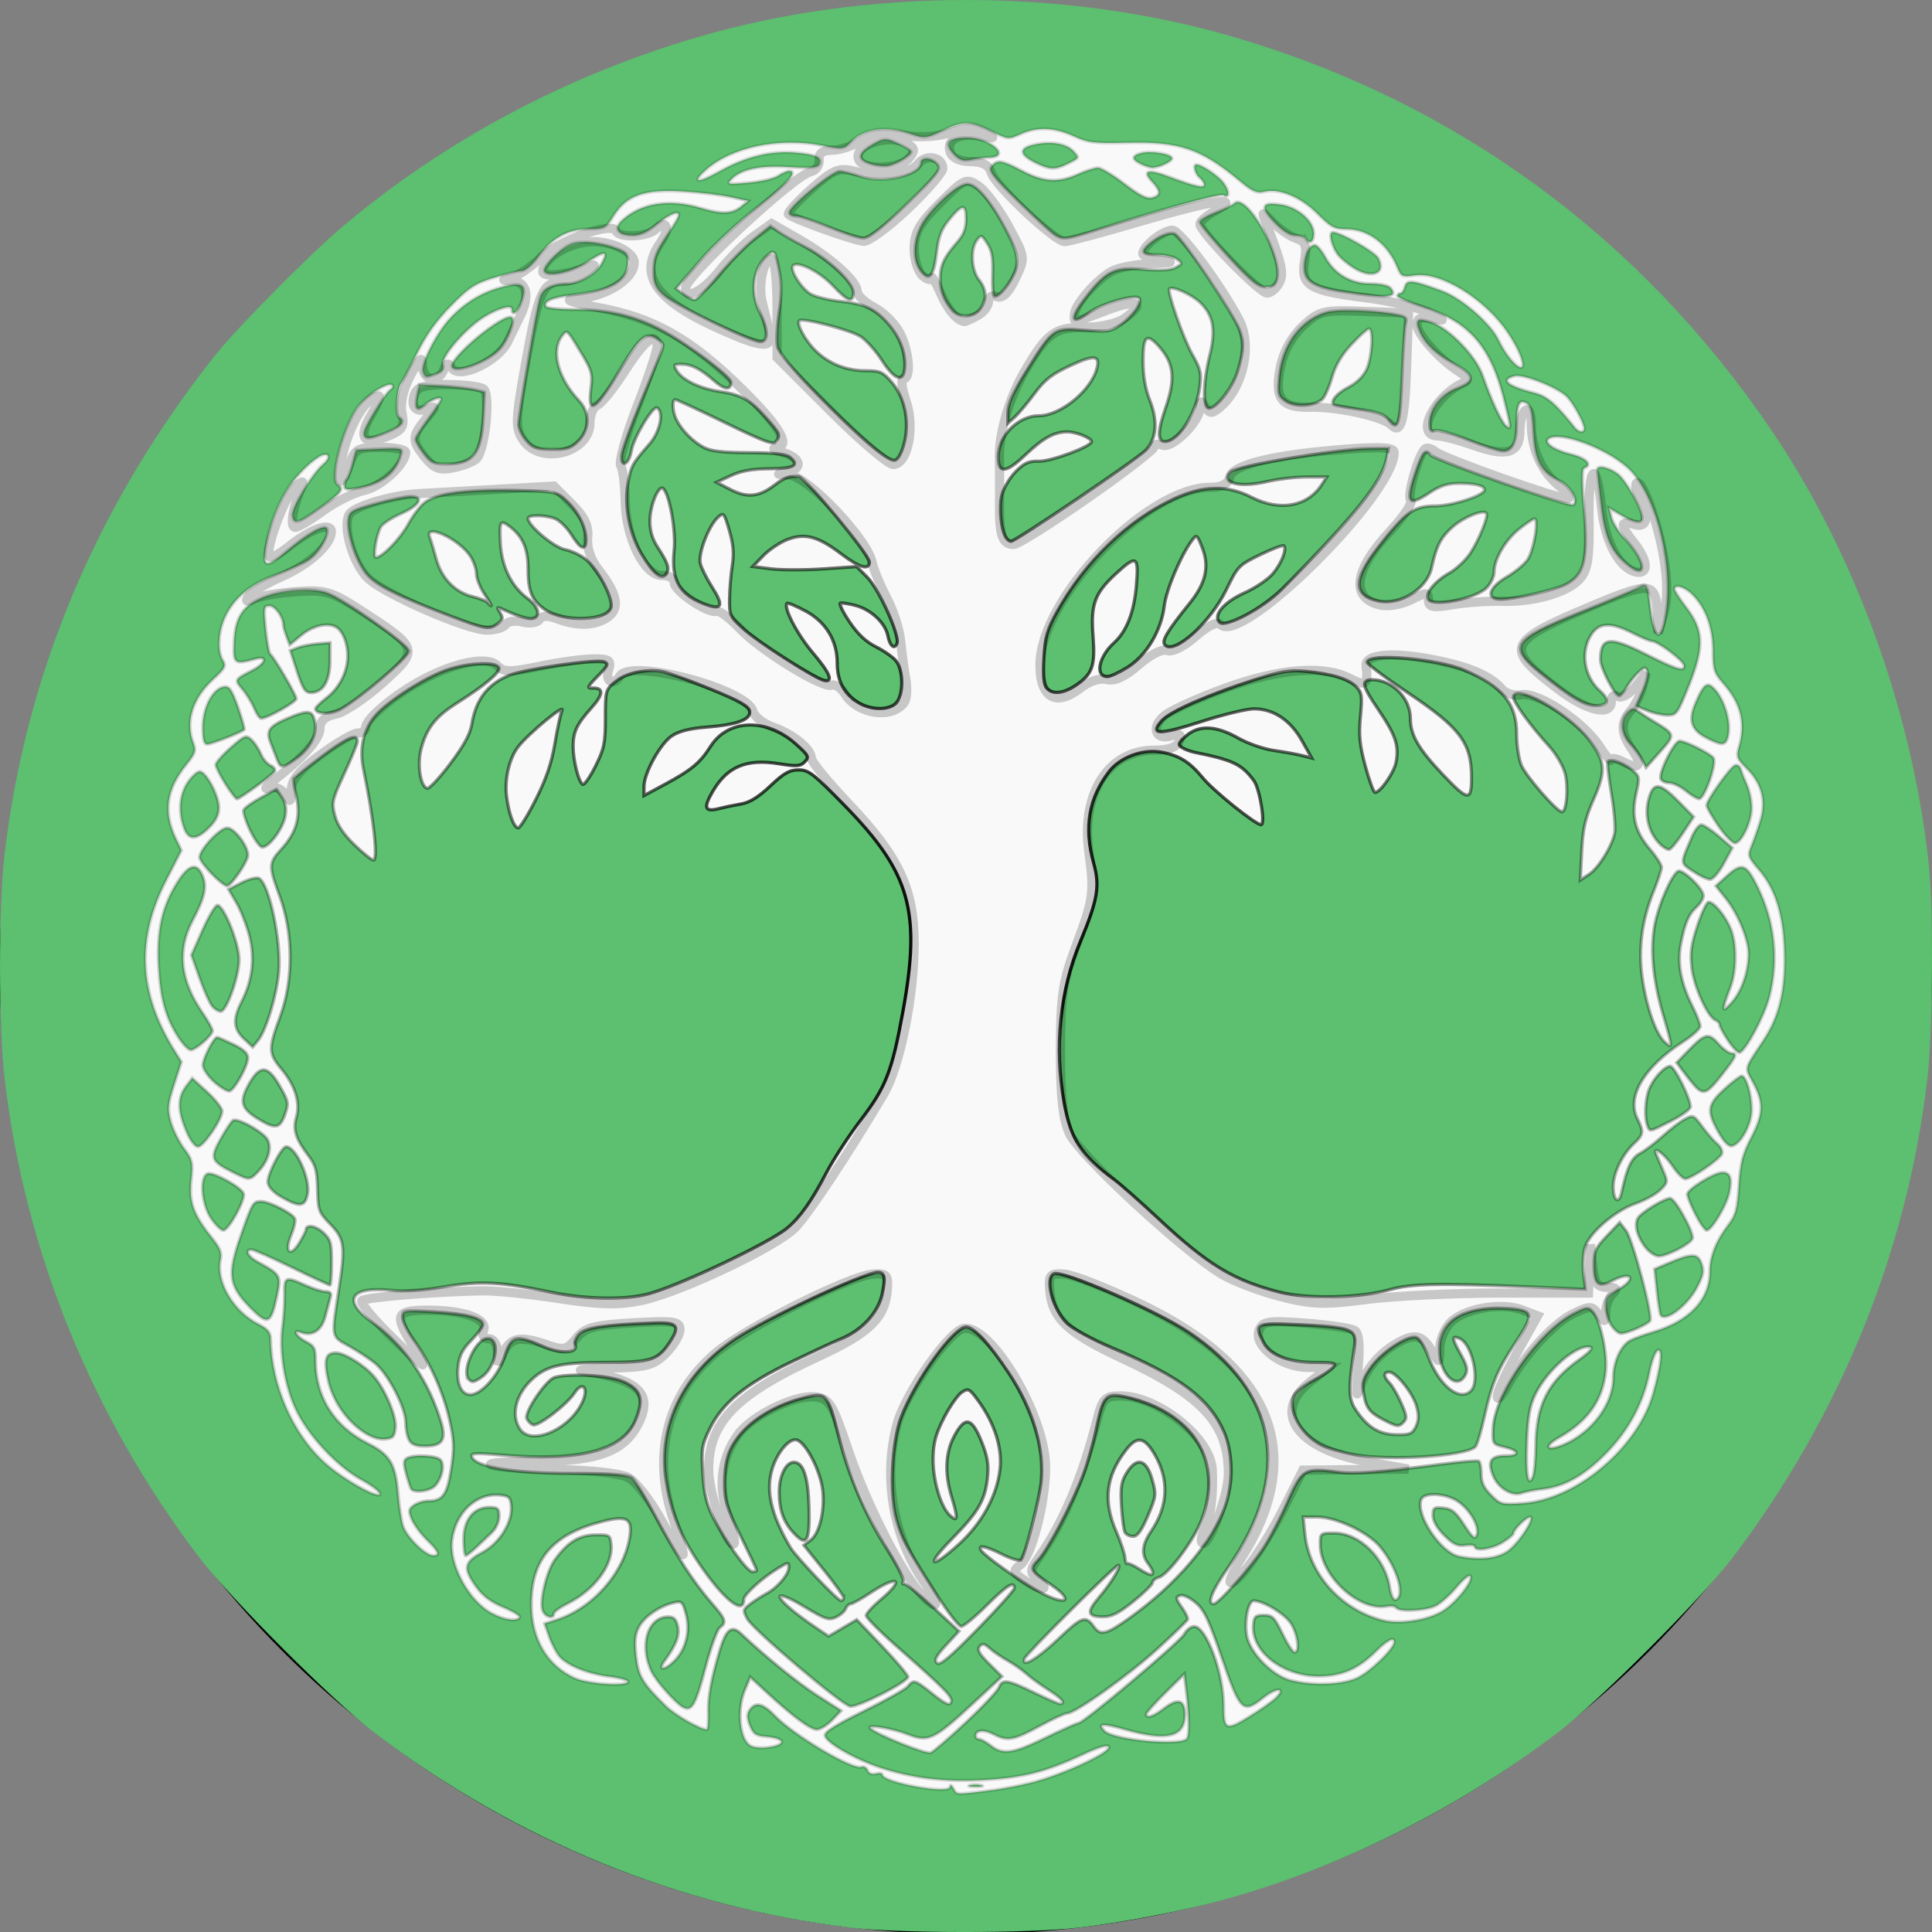 <?xml version="1.0" encoding="UTF-8" standalone="no"?>
<!-- Created with Inkscape (http://www.inkscape.org/) -->

<svg
   xmlns:osb="http://www.openswatchbook.org/uri/2009/osb"
   xmlns:dc="http://purl.org/dc/elements/1.1/"
   xmlns:cc="http://creativecommons.org/ns#"
   xmlns:rdf="http://www.w3.org/1999/02/22-rdf-syntax-ns#"
   xmlns:svg="http://www.w3.org/2000/svg"
   xmlns="http://www.w3.org/2000/svg"
   xmlns:xlink="http://www.w3.org/1999/xlink"
   xmlns:sodipodi="http://sodipodi.sourceforge.net/DTD/sodipodi-0.dtd"
   xmlns:inkscape="http://www.inkscape.org/namespaces/inkscape"
   width="256mm"
   height="256mm"
   viewBox="0 0 256 256"
   version="1.1"
   id="svg8"
   inkscape:version="0.92.2 (5c3e80d, 2017-08-06)"
   sodipodi:docname="logo.svg"
   inkscape:export-filename="C:\Users\marku\Desktop\git\yggdrasil\desktop-app\resources\icon.png"
   inkscape:export-xdpi="25.400003"
   inkscape:export-ydpi="25.400003">
  <rect x="0" y="0" width="256" height="256" fill="#808080" stroke="none"/>
  <defs
     id="defs2">
    <linearGradient
       id="linearGradient912"
       osb:paint="solid">
      <stop
         style="stop-color:#5cc070;stop-opacity:1;"
         offset="0"
         id="stop910" />
    </linearGradient>
    <linearGradient
       inkscape:collect="always"
       id="linearGradient904">
      <stop
         style="stop-color:#000000;stop-opacity:1;"
         offset="0"
         id="stop900" />
      <stop
         style="stop-color:#000000;stop-opacity:0;"
         offset="1"
         id="stop902" />
    </linearGradient>
    <radialGradient
       inkscape:collect="always"
       xlink:href="#linearGradient904"
       id="radialGradient908"
       cx="152.196"
       cy="97.909"
       fx="152.196"
       fy="97.909"
       r="128.215"
       gradientTransform="matrix(1,0,0,1,0,1.9166948e-4)"
       gradientUnits="userSpaceOnUse" />
  </defs>
  <sodipodi:namedview
     id="base"
     pagecolor="#ffffff"
     bordercolor="#666666"
     borderopacity="1.0"
     inkscape:pageopacity="0.0"
     inkscape:pageshadow="2"
     inkscape:zoom="0.98994949"
     inkscape:cx="450.85199"
     inkscape:cy="482.76205"
     inkscape:document-units="mm"
     inkscape:current-layer="layer1"
     showgrid="false"
     fit-margin-top="0"
     fit-margin-left="0"
     fit-margin-right="0"
     fit-margin-bottom="0"
     inkscape:window-width="1920"
     inkscape:window-height="1017"
     inkscape:window-x="-8"
     inkscape:window-y="-8"
     inkscape:window-maximized="1" />
  <g
     inkscape:label="Layer 1"
     inkscape:groupmode="layer"
     id="layer1"
     transform="translate(-24.196,30.092)">
    <circle
       style="opacity:1;fill:#f9f9f9;fill-opacity:1;fill-rule:evenodd;stroke:#000000;stroke-width:0.4;stroke-miterlimit:4;stroke-dasharray:none;stroke-opacity:1"
       id="path972"
       cx="152.171"
       cy="98.214"
       r="127.8"
       inkscape:export-filename="C:\Users\marku\Desktop\git\yggdrasil\desktop-app\resources\icon.png"
       inkscape:export-xdpi="25.400003"
       inkscape:export-ydpi="25.400003" />
    <path
       style="fill:#5cc070;fill-opacity:1;stroke:url(#radialGradient908);stroke-width:0.427;stroke-miterlimit:4;stroke-dasharray:none;stroke-opacity:1"
       d="m 136.835,225.323 c -22.731,-2.762 -44.168,-11.534 -62.938,-25.754 -5.546,-4.202 -19.162,-17.833 -23.415,-23.441 -14.135,-18.64 -22.989,-40.453 -25.668,-63.235 -0.824,-7.008 -0.824,-22.864 0,-29.872 2.552,-21.701 10.533,-42.095 23.626,-60.372 1.513,-2.112 3.625,-4.896 4.693,-6.187 C 56.25,12.697 65.479,3.413 69.417,0.081 82.986,-11.399 99.05,-19.996 116.557,-25.145 c 22.424,-6.595 48.854,-6.595 71.278,0 29.356,8.634 53.703,26.465 71.087,52.061 11.052,16.273 18.687,37.33 20.84,57.478 0.654,6.123 0.55,22.256 -0.184,28.5 -2.686,22.84 -11.515,44.551 -25.765,63.359 -4.166,5.498 -17.82,19.151 -23.318,23.317 -13.545,10.262 -29.095,17.996 -44.59,22.178 -5.274,1.423 -13.108,2.92 -18.772,3.586 -6.562,0.772 -23.912,0.766 -30.298,-0.01 z m 18.359,-18.142 c 1.989,-0.237 4.96,-0.827 6.603,-1.311 4.195,-1.235 9.571,-3.813 9.319,-4.47 -0.145,-0.378 -1.214,-0.061 -3.695,1.097 -4.756,2.22 -7.813,2.983 -13.091,3.27 -4.989,0.27 -9.217,-0.245 -13.474,-1.643 -3.353,-1.101 -7.159,-3.294 -7.339,-4.23 -0.094,-0.486 1.343,-1.398 5.126,-3.254 2.891,-1.418 5.515,-2.89 5.83,-3.271 0.794,-0.956 0.932,-0.915 3.355,1.015 1.675,1.333 2.197,1.567 2.388,1.07 0.254,-0.663 -0.631,-1.567 -7.514,-7.669 -2.053,-1.821 -3.734,-3.536 -3.734,-3.812 0,-0.276 0.864,-1.224 1.92,-2.106 3.233,-2.703 2.332,-3.338 -1.308,-0.922 -1.237,0.821 -2.437,1.493 -2.665,1.493 -0.228,0 -0.527,0.29 -0.662,0.644 -0.136,0.354 -0.724,0.861 -1.307,1.127 -0.932,0.425 -1.426,0.262 -4.079,-1.341 -5.076,-3.067 -4.104,-1.062 1.24,2.558 l 1.885,1.277 1.863,-1.092 1.863,-1.092 3.386,3.546 c 1.862,1.95 3.392,3.765 3.4,4.032 0.018,0.672 -6.649,4.082 -7.658,3.916 -1.148,-0.189 -12.888,-10.179 -13.648,-11.614 -0.587,-1.108 -0.562,-1.227 0.427,-1.977 0.578,-0.439 1.528,-1.047 2.11,-1.351 1.447,-0.755 2.965,-2.52 2.981,-3.467 0.013,-0.73 -0.084,-0.721 -1.474,0.138 -2.115,1.307 -4.486,3.48 -4.486,4.11 0,2.188 -2.754,-0.041 -5.968,-4.831 -2.454,-3.657 -3.702,-6.813 -4.355,-11.014 -1.118,-7.189 2.311,-14.152 9.218,-18.721 4.061,-2.686 17.169,-8.796 18.871,-8.796 0.902,0 1.034,0.697 0.555,2.929 -0.518,2.416 -2.695,4.766 -5.46,5.894 -0.854,0.348 -3.86,1.748 -6.679,3.109 -6.016,2.906 -9.027,5.382 -10.699,8.8 -1.045,2.136 -1.127,2.661 -0.926,5.897 0.167,2.674 0.499,4.105 1.346,5.79 1.585,3.156 4.54,7.261 5.226,7.261 0.318,0 0.578,-0.084 0.578,-0.186 0,-0.103 -0.96,-2.15 -2.133,-4.549 -1.887,-3.859 -2.133,-4.679 -2.133,-7.109 0,-1.693 0.276,-3.329 0.72,-4.263 1.513,-3.189 5.182,-5.78 9.85,-6.958 2.92,-0.737 3.116,-0.522 4.5,4.932 1.41,5.558 3.545,10.556 6.5,15.216 1.311,2.068 2.26,3.959 2.11,4.202 -0.151,0.244 -0.106,0.39 0.1,0.326 0.205,-0.065 1.93,1.321 3.832,3.078 l 3.459,3.195 -1.713,1.858 c -1.301,1.411 -1.593,1.977 -1.216,2.351 0.377,0.374 1.675,-0.707 5.379,-4.481 2.685,-2.736 4.882,-5.184 4.882,-5.44 0,-0.992 -1.006,-0.36 -3.674,2.308 -1.525,1.525 -3.039,2.773 -3.363,2.773 -0.324,0 -1.802,-1.918 -3.283,-4.261 -4.159,-6.58 -4.551,-7.307 -5.294,-9.819 -0.968,-3.275 -0.643,-10.388 0.626,-13.69 1.879,-4.891 6.948,-11.91 8.601,-11.91 1.017,0 2.996,2.139 5.643,6.099 3.19,4.774 4.723,9.899 4.297,14.36 -0.223,2.334 -2.16,9.894 -2.664,10.398 -0.197,0.197 -1.356,-0.148 -2.577,-0.767 -2.178,-1.104 -3.277,-1.282 -2.671,-0.433 0.533,0.746 4.937,3.888 7.396,5.276 3.736,2.108 5.132,1.485 1.788,-0.798 -2.751,-1.878 -2.856,-2.085 -1.665,-3.275 1.238,-1.238 4.547,-7.505 5.997,-11.358 0.559,-1.485 1.33,-4.224 1.712,-6.087 0.9,-4.38 1.266,-4.754 4.028,-4.116 8.905,2.055 12.84,8.538 9.897,16.303 -1.009,2.664 -4.429,7.252 -5.641,7.569 -0.443,0.116 -0.819,0.428 -0.836,0.694 -0.016,0.266 -1.161,1.396 -2.543,2.51 -1.92,1.548 -2.865,2.027 -3.999,2.027 -2.088,0 -2.235,-0.611 -0.604,-2.526 1.706,-2.004 3.093,-4.3 2.598,-4.3 -0.421,0 -12.209,11.745 -12.418,12.374 -0.421,1.264 1.634,0.066 4.434,-2.584 3.222,-3.05 3.652,-3.193 4.8,-1.603 0.839,1.163 1.632,0.96 4.647,-1.191 6.224,-4.441 11.046,-10.08 12.731,-14.89 1.06,-3.024 0.982,-7.177 -0.185,-9.824 -1.934,-4.386 -5.79,-7.28 -14.764,-11.078 -2.582,-1.093 -5.291,-2.56 -6.021,-3.261 -1.932,-1.857 -3.038,-6.087 -1.723,-6.592 1.176,-0.451 13.585,4.933 17.748,7.7 11.961,7.951 13.836,19 5.305,31.256 -2.132,3.063 -2.828,4.813 -1.914,4.813 0.6,0 4.826,-4.732 6.561,-7.346 0.866,-1.304 2.303,-4.06 3.195,-6.125 1.859,-4.306 2.33,-4.603 6.398,-4.029 2.415,0.34 5.106,0.144 14.109,-1.029 2.504,-0.326 4.697,-0.503 4.875,-0.393 0.178,0.11 0.323,0.875 0.323,1.701 0,1.105 0.344,1.845 1.303,2.804 1.258,1.258 1.406,1.296 4.271,1.091 7.045,-0.504 15.174,-7.381 17.197,-14.548 1.061,-3.76 1.306,-5.963 0.637,-5.743 -0.323,0.106 -0.818,1.402 -1.118,2.931 -0.794,4.039 -2.748,7.672 -5.78,10.748 -2.886,2.928 -5.491,4.387 -8.425,4.72 -1.044,0.119 -2.237,0.349 -2.652,0.513 -1.305,0.514 -3.187,-0.602 -3.866,-2.293 -0.772,-1.922 -0.32,-2.627 1.686,-2.627 1.925,0 1.833,-0.674 -0.159,-1.156 -1.591,-0.385 -1.6,-0.4 -1.525,-2.456 0.163,-4.509 5.861,-12.698 10.575,-15.199 1.718,-0.911 1.987,-0.95 2.568,-0.369 1.025,1.025 2.028,5.469 1.789,7.925 -0.374,3.837 -2.353,6.658 -6.193,8.828 -2.123,1.2 -1.713,1.916 0.554,0.969 3.77,-1.575 6.633,-5.42 6.633,-8.908 0,-2.067 1.017,-4.287 2.259,-4.933 0.517,-0.269 1.851,-0.757 2.963,-1.085 4.875,-1.437 7.578,-4.321 7.578,-8.084 0,-1.917 0.832,-4.014 2.415,-6.09 1.008,-1.321 1.214,-2.078 1.425,-5.227 0.202,-3.013 0.496,-4.165 1.617,-6.337 1.647,-3.191 1.71,-4.641 0.312,-7.266 -1.173,-2.203 -1.308,-1.637 1.349,-5.681 1.981,-3.016 2.811,-6.244 2.791,-10.852 -0.023,-5.329 -1.09,-9.043 -3.359,-11.694 -1.497,-1.749 -1.551,-1.914 -1.035,-3.182 0.299,-0.736 0.823,-2.237 1.166,-3.337 0.813,-2.61 0.217,-4.944 -1.77,-6.93 -1.33,-1.33 -1.421,-1.579 -1.049,-2.874 0.913,-3.183 0.269,-5.763 -2.114,-8.464 -1.18,-1.338 -1.319,-1.782 -1.328,-4.267 -0.011,-3.082 -0.971,-5.712 -2.724,-7.464 -1.041,-1.041 -2.388,-1.438 -2.388,-0.704 0,0.201 0.707,1.291 1.571,2.423 2.322,3.041 2.395,5.218 0.347,10.332 -1.49,3.719 -1.653,3.947 -2.83,3.947 -0.687,0 -1.909,-0.276 -2.717,-0.613 l -1.468,-0.613 0.875,-1.978 c 0.481,-1.088 0.76,-2.278 0.619,-2.645 -0.225,-0.586 -0.362,-0.571 -1.133,0.126 -0.482,0.436 -1.192,1.326 -1.577,1.978 -0.385,0.652 -0.842,1.185 -1.017,1.185 -0.579,0 -2.486,-3.684 -2.486,-4.803 0,-2.974 1.206,-3.138 5.877,-0.8 4.288,2.146 5.218,2.433 5.218,1.609 0,-0.626 -3.476,-3.259 -4.303,-3.259 -0.231,0 -1.367,-0.48 -2.525,-1.067 -2.976,-1.508 -4.49,-1.421 -5.552,0.32 -1.385,2.271 -0.848,5.471 1.226,7.32 1.357,1.209 1.157,1.961 -0.522,1.961 -1.529,0 -3.138,-0.94 -7.209,-4.213 -4.532,-3.643 -4.024,-4.457 5.065,-8.114 3.728,-1.5 7.199,-2.986 7.715,-3.302 1.157,-0.709 1.241,-0.571 1.607,2.643 0.535,4.7 1.619,4.753 2.158,0.107 0.793,-6.832 -1.652,-15.585 -5.232,-18.727 -2.926,-2.569 -8.824,-4.751 -10.329,-3.822 -0.86,0.532 0.574,1.574 2.948,2.144 1.964,0.471 2.853,1.405 1.704,1.788 -0.308,0.103 -0.317,1.741 -0.029,5.298 0.561,6.926 0.088,8.864 -2.481,10.175 -1.398,0.713 -6.827,1.944 -8.572,1.944 -2.011,0 -1.579,-1.565 0.816,-2.963 1.032,-0.602 2.259,-1.607 2.726,-2.234 0.828,-1.108 1.588,-5.47 0.954,-5.47 -0.172,0 -1.068,0.598 -1.991,1.329 -1.858,1.471 -3.352,4.019 -3.352,5.714 0,0.607 -0.449,1.552 -0.997,2.1 -1.459,1.459 -7.113,2.555 -7.762,1.506 -0.441,-0.713 0.911,-2.393 2.765,-3.435 0.942,-0.529 2.211,-1.715 2.82,-2.636 1.157,-1.748 2.466,-5.001 2.142,-5.325 -0.502,-0.502 -3.083,0.57 -4.54,1.886 -1.523,1.375 -2.079,2.471 -2.711,5.335 -0.626,2.837 -4.192,5.04 -7.119,4.397 -3.267,-0.718 -3.308,-2.743 -0.139,-6.881 3.707,-4.839 4.864,-5.697 7.688,-5.697 2.276,0 6.571,-1.399 6.571,-2.14 0,-0.539 -1.225,-0.846 -3.375,-0.846 -1.559,0 -2.494,0.31 -4.059,1.347 -2.601,1.723 -3.022,1.185 -1.85,-2.363 1.041,-3.151 1.42,-3.641 2.136,-2.76 0.596,0.734 18.563,7.011 18.952,6.622 0.674,-0.674 -0.419,-2.472 -1.99,-3.273 -2.455,-1.252 -3.099,-2.502 -3.328,-6.451 -0.155,-2.677 -0.356,-3.477 -0.951,-3.796 -0.949,-0.508 -1.267,0.207 -1.267,2.843 0,2.355 -0.602,3.564 -1.776,3.564 -0.491,0 -2.576,-0.674 -4.634,-1.497 -2.058,-0.823 -4.05,-1.379 -4.427,-1.234 -0.53,0.203 -0.684,-0.013 -0.683,-0.956 0.003,-1.996 1.41,-3.809 3.608,-4.648 2.481,-0.947 2.408,-1.742 -0.293,-3.202 -2.519,-1.362 -3.955,-2.7 -4.62,-4.305 -0.672,-1.623 -0.381,-1.85 1.554,-1.212 2.339,0.772 5.879,4.446 6.772,7.028 1.138,3.291 2.465,6.166 3.084,6.679 0.744,0.617 0.715,0.249 -0.283,-3.656 -1.757,-6.87 -4.605,-10.137 -10.511,-12.06 -1.969,-0.641 -3.579,-1.318 -3.579,-1.504 0,-0.186 0.17,-0.339 0.377,-0.339 0.207,0 0.479,-0.392 0.605,-0.87 0.258,-0.986 0.962,-0.909 4.884,0.534 2.668,0.982 6.524,4.354 7.578,6.627 0.814,1.756 2.264,3.523 2.891,3.523 0.723,0 -0.137,-2.308 -1.734,-4.655 -3.029,-4.45 -8.838,-8.039 -12.253,-7.571 -1.737,0.238 -1.857,0.184 -2.377,-1.072 -1.302,-3.142 -3.868,-5.049 -6.797,-5.049 -1.521,0 -2.016,-0.268 -3.813,-2.064 -2.229,-2.229 -5.068,-3.383 -7.081,-2.878 -0.893,0.224 -1.509,-0.049 -3.111,-1.379 -5.239,-4.348 -8.009,-5.289 -15.076,-5.12 -4.288,0.102 -5.087,0.003 -6.976,-0.861 -2.586,-1.184 -4.845,-1.275 -7.044,-0.284 -1.627,0.734 -1.676,0.729 -3.893,-0.376 -2.787,-1.389 -3.68,-1.395 -6.524,-0.05 -2.161,1.022 -2.34,1.041 -4.081,0.427 -3.288,-1.16 -6.341,-0.74 -8.064,1.108 -0.857,0.92 -0.978,0.932 -3.839,0.392 -5.716,-1.079 -11.905,0.228 -15.302,3.23 -1.996,1.764 -1.116,1.861 1.824,0.202 3.364,-1.899 6.702,-2.731 9.914,-2.473 2.841,0.228 3.838,0.718 3.285,1.614 -0.234,0.378 -1.34,0.458 -3.995,0.288 -3.906,-0.25 -6.397,0.28 -7.681,1.635 -0.64,0.675 -0.495,0.705 2.255,0.466 1.616,-0.141 3.386,-0.548 3.932,-0.906 0.546,-0.358 1.206,-0.651 1.466,-0.651 1.266,0 -0.212,1.676 -4.266,4.839 -2.455,1.915 -5.866,5.111 -7.58,7.102 l -3.117,3.62 0.966,0.744 c 0.532,0.409 1.193,0.748 1.47,0.753 0.277,0.005 1.662,-1.391 3.078,-3.103 1.416,-1.712 3.564,-3.917 4.773,-4.9 l 2.198,-1.788 1.124,0.792 c 0.618,0.436 2.157,1.313 3.421,1.95 3.038,1.531 6.45,4.732 6.45,6.051 0,1.476 -0.725,1.243 -2.713,-0.87 -1.716,-1.824 -4.626,-3.299 -5.258,-2.667 -0.498,0.498 1.087,3.049 2.343,3.773 0.631,0.364 2.383,0.796 3.894,0.96 3.121,0.339 4.451,0.922 6.059,2.653 1.647,1.774 2.502,3.713 2.502,5.67 0,2.529 -1.201,2.331 -3.036,-0.501 -0.794,-1.226 -2.045,-2.631 -2.78,-3.123 -1.3,-0.871 -7.749,-2.56 -8.17,-2.14 -0.411,0.411 0.836,2.706 2.173,4 1.796,1.738 4.058,2.638 6.634,2.638 1.862,0 2.251,0.168 3.391,1.467 1.765,2.01 2.444,5.258 1.7,8.129 -0.346,1.332 -0.813,2.178 -1.25,2.262 -0.926,0.177 -4.635,-2.988 -10.47,-8.934 -2.91,-2.966 -4.889,-5.342 -5.079,-6.098 -0.171,-0.682 -0.08,-2.694 0.202,-4.472 0.375,-2.36 0.391,-3.857 0.062,-5.547 -0.533,-2.736 -0.641,-2.888 -1.53,-2.151 -1.984,1.647 -2.436,4.947 -1.049,7.665 1.106,2.168 1.132,3.84 0.059,3.84 -1.246,0 -11.661,-5.059 -12.967,-6.299 -0.958,-0.909 -1.173,-1.485 -1.173,-3.134 0,-1.68 0.317,-2.493 1.882,-4.827 1.546,-2.306 1.744,-2.807 1.107,-2.807 -0.426,0 -1.58,0.672 -2.563,1.493 -1.245,1.04 -2.212,1.493 -3.188,1.493 -1.99,0 -2.612,-0.9 -1.393,-2.014 2.504,-2.289 6.245,-2.872 10.381,-1.617 2.79,0.846 4.146,0.807 5.334,-0.155 l 0.987,-0.799 -2.327,-0.513 c -1.28,-0.282 -4.161,-0.62 -6.402,-0.751 -5.098,-0.298 -7.406,0.525 -9.129,3.253 -1.059,1.677 -1.185,1.743 -3.335,1.745 -2.748,0.003 -4.84,1.169 -6.691,3.731 -0.745,1.031 -1.658,1.813 -2.116,1.813 -0.443,0 -2.114,0.404 -3.713,0.898 -2.518,0.778 -3.281,1.278 -5.699,3.736 -1.925,1.957 -3.315,3.897 -4.477,6.249 -0.927,1.876 -1.877,3.668 -2.11,3.982 -0.608,0.817 -0.819,4.203 -0.282,4.534 0.877,0.542 0.429,1.122 -1.504,1.95 -2.357,1.01 -3.165,1.056 -3.165,0.178 0,-0.731 2.83,-5.353 3.565,-5.823 0.255,-0.163 0.344,-0.417 0.198,-0.563 -0.546,-0.546 -3.648,1.497 -4.711,3.105 -2.013,3.042 -3.605,9.424 -2.517,10.096 0.875,0.541 0.503,1.039 -2.242,2.998 -3.041,2.17 -3.486,2.301 -3.795,1.119 -0.216,-0.826 2.678,-5.62 4.11,-6.809 0.79,-0.656 0.919,-1.329 0.255,-1.329 -0.835,0 -3.048,1.918 -4.514,3.912 -1.584,2.154 -2.92,5.575 -3.382,8.658 -0.369,2.463 0.142,2.507 2.829,0.241 2.751,-2.32 4.942,-3.573 5.283,-3.023 0.465,0.752 -1.072,3.381 -2.484,4.251 -0.738,0.454 -2.685,1.331 -4.328,1.947 -3.358,1.26 -5.487,3.039 -6.657,5.56 -0.912,1.965 -1.043,4.546 -0.293,5.747 0.454,0.727 0.298,1.032 -1.271,2.48 -2.754,2.543 -3.719,5.628 -2.645,8.454 0.385,1.013 0.271,1.377 -0.877,2.805 -2.711,3.374 -3.134,6.317 -1.423,9.904 l 0.731,1.533 -2.024,3.951 c -3.996,7.802 -3.657,14.907 1.077,22.546 l 0.947,1.528 -0.963,2.996 c -0.844,2.625 -0.901,3.229 -0.46,4.872 0.277,1.032 1.061,2.636 1.743,3.564 1.148,1.563 1.22,1.88 0.973,4.291 -0.297,2.899 0.29,4.505 2.795,7.647 1.033,1.296 1.281,1.945 1.083,2.844 -0.628,2.86 1.705,6.851 4.983,8.524 1.284,0.655 1.645,1.09 1.662,2.002 0.115,6.152 2.945,12.59 7.228,16.44 2.437,2.191 7.258,4.886 7.256,4.056 -8.55e-4,-0.307 -1.072,-1.134 -2.379,-1.838 -3.26,-1.755 -7.147,-5.906 -8.763,-9.36 -1.499,-3.203 -2.22,-7.724 -1.762,-11.043 0.168,-1.216 0.289,-3.123 0.269,-4.238 -0.041,-2.298 0.117,-2.365 2.763,-1.164 1.023,0.464 2.236,0.844 2.696,0.844 0.594,0 0.773,0.216 0.619,0.747 -0.119,0.411 -0.427,1.561 -0.684,2.556 -0.48,1.856 -1.718,2.663 -3.209,2.09 -1.182,-0.454 -0.656,0.551 0.639,1.221 1.121,0.58 1.28,0.89 1.28,2.494 0,4.819 2.466,8.746 6.898,10.982 2.968,1.498 3.715,2.737 4.039,6.697 0.129,1.577 0.421,3.482 0.649,4.233 0.444,1.462 2.972,3.968 4.004,3.968 0.975,0 0.749,-0.566 -0.84,-2.106 -0.806,-0.781 -1.704,-1.996 -1.996,-2.701 -0.466,-1.125 -0.433,-1.352 0.266,-1.864 0.438,-0.321 1.3,-0.583 1.914,-0.583 1.92,0 2.512,-0.834 3.044,-4.284 0.419,-2.724 0.386,-3.709 -0.217,-6.419 -0.822,-3.692 -2.641,-7.762 -4.762,-10.651 -0.813,-1.108 -1.479,-2.449 -1.479,-2.981 0,-0.957 0.046,-0.965 4.178,-0.713 4.428,0.27 6.489,0.797 6.489,1.659 0,0.289 -0.694,1.236 -1.541,2.104 -1.169,1.197 -1.593,2.037 -1.755,3.476 -0.249,2.208 0.408,3.729 1.611,3.729 1.466,0 3.766,-2.573 4.576,-5.12 0.872,-2.741 1.437,-2.884 5.053,-1.276 2.4,1.067 4.718,0.934 4.266,-0.245 -0.133,-0.348 0.119,-0.993 0.561,-1.435 0.816,-0.815 3.419,-1.193 9.83,-1.424 3.236,-0.117 3.606,0.371 2.044,2.689 -1.517,2.251 -2.462,2.531 -8.55,2.538 -5.808,0.006 -7.671,0.445 -9.622,2.267 -2.159,2.016 -2.808,4.796 -1.541,6.605 1.583,2.26 6.802,-0.136 8.329,-3.825 0.735,-1.775 -0.111,-2.556 -1.113,-1.027 -1.047,1.598 -4.839,4.514 -5.527,4.25 -0.319,-0.123 -0.689,-0.504 -0.82,-0.847 -0.332,-0.866 2.595,-5.146 3.727,-5.45 2.121,-0.569 7.329,-0.241 9.126,0.575 2.289,1.039 2.688,2.341 1.556,5.074 -1.688,4.073 -7.361,5.538 -17.961,4.637 -3.334,-0.283 -3.903,-0.241 -3.705,0.275 0.513,1.337 5.556,2.168 13.231,2.181 5.454,0.01 7.467,0.156 7.984,0.584 0.38,0.315 1.772,2.619 3.094,5.12 2.692,5.094 5.077,8.759 7.512,11.542 1.806,2.064 1.942,2.499 1.006,3.2 -0.348,0.261 -1.205,2.666 -1.906,5.346 -1.29,4.938 -1.792,5.806 -2.986,5.166 -0.962,-0.515 -3.565,-3.461 -4.158,-4.705 -1.654,-3.469 -0.5,-7.253 2.212,-7.253 0.761,0 1.068,0.3 1.277,1.249 0.271,1.233 -0.187,2.438 -1.754,4.618 -0.935,1.301 0.003,1.263 1.321,-0.054 1.517,-1.517 2.122,-3.953 1.53,-6.153 -0.449,-1.667 -0.57,-1.78 -1.641,-1.528 -1.882,0.443 -3.903,1.861 -4.616,3.239 -0.506,0.978 -0.594,1.905 -0.368,3.857 0.309,2.661 0.841,3.547 3.971,6.616 1.205,1.181 4.541,3.09 5.401,3.09 0.142,0 0.23,-0.912 0.197,-2.027 -0.068,-2.258 0.349,-4.566 1.54,-8.534 0.823,-2.74 1.577,-3.31 2.821,-2.133 3.244,3.07 7.541,6.55 10.109,8.188 l 3.145,2.006 -1.198,1.25 c -0.659,0.688 -1.574,1.25 -2.034,1.25 -0.861,0 -3.24,-1.775 -6.789,-5.064 l -2.025,-1.876 -0.7,1.657 c -1.125,2.662 -0.716,6.661 0.763,7.452 1.059,0.567 4.309,0.081 4.082,-0.61 -0.089,-0.271 -0.944,-0.55 -1.899,-0.621 -1.483,-0.11 -1.817,-0.321 -2.28,-1.437 -0.381,-0.919 -0.411,-1.515 -0.103,-2.004 0.769,-1.221 1.777,-1.014 3.43,0.707 2.463,2.562 10.297,7.196 11.43,6.761 0.31,-0.119 0.678,0.081 0.817,0.445 0.158,0.412 0.574,0.578 1.102,0.44 0.467,-0.122 0.848,-0.063 0.848,0.131 0,1.045 8.949,2.656 8.974,1.615 0.008,-0.336 0.184,-0.26 0.448,0.193 0.513,0.88 0.145,0.855 4.671,0.315 z m -2.465,-0.716 c 0.411,-0.107 1.083,-0.107 1.493,0 0.411,0.107 0.075,0.195 -0.747,0.195 -0.821,0 -1.157,-0.088 -0.747,-0.195 z m -74.067,-39.28 c -0.106,-0.176 -0.401,-1.08 -0.655,-2.008 -0.352,-1.287 -0.338,-1.767 0.061,-2.02 0.849,-0.539 4.007,-0.392 4.507,0.21 0.55,0.663 0.203,2.352 -0.696,3.391 -0.643,0.743 -2.849,1.036 -3.216,0.427 z m 124.93,-4.542 c -1.655,-0.316 -3.6,-0.881 -4.323,-1.255 -2.754,-1.424 -4.559,-4.798 -3.563,-6.659 0.259,-0.483 1.388,-1.344 2.509,-1.912 1.121,-0.568 2.29,-1.336 2.597,-1.706 0.499,-0.602 0.259,-0.673 -2.258,-0.673 -3.497,0 -6.062,-0.963 -6.904,-2.592 -1.353,-2.616 -1.214,-2.684 4.919,-2.396 6.821,0.32 7.434,0.58 7.082,2.998 -0.823,5.646 -0.788,6.844 0.246,8.35 1.563,2.279 3.067,3.181 5.353,3.212 1.758,0.024 2.087,-0.114 2.552,-1.07 0.393,-0.808 0.418,-1.514 0.097,-2.678 -0.486,-1.761 -2.713,-4.545 -3.635,-4.545 -0.784,0 -0.757,0.632 0.063,1.451 0.362,0.362 1.053,1.55 1.535,2.64 0.771,1.743 0.801,2.057 0.249,2.608 -0.552,0.552 -0.83,0.524 -2.311,-0.232 -2.16,-1.102 -2.597,-1.657 -2.923,-3.716 -0.228,-1.437 -0.076,-1.949 1.03,-3.47 1.409,-1.94 4.708,-4.127 5.883,-3.901 0.448,0.086 1.115,1.137 1.714,2.7 1.446,3.774 4.12,5.872 5.599,4.394 1.265,-1.265 0.14,-6.302 -1.553,-6.951 -1.018,-0.391 -0.988,-0.016 0.164,2.046 0.887,1.587 1.009,2.133 0.631,2.838 -1.131,2.114 -3.424,-0.175 -3.424,-3.419 0,-3.763 3.11,-5.699 8.743,-5.444 3.781,0.171 3.924,0.642 1.361,4.51 -2.403,3.627 -3.145,5.399 -4.133,9.867 -0.435,1.966 -0.972,3.757 -1.195,3.98 -1.255,1.255 -11.49,1.905 -16.105,1.023 z M 78.392,160.707 c -0.243,-0.454 -0.442,-1.479 -0.442,-2.279 0,-1.986 -2.326,-6.484 -4.083,-7.897 -0.793,-0.638 -2.359,-1.661 -3.48,-2.274 -2.333,-1.276 -2.295,-1.054 -1.284,-7.577 0.878,-5.664 0.75,-6.613 -1.16,-8.569 -1.518,-1.555 -1.606,-1.796 -1.677,-4.613 -0.063,-2.511 -0.255,-3.209 -1.235,-4.494 -1.657,-2.172 -2.042,-3.41 -1.573,-5.047 0.557,-1.941 -0.142,-4.199 -1.981,-6.4 -1.726,-2.066 -1.739,-2.676 -0.154,-6.986 1.784,-4.852 1.754,-10.992 -0.077,-15.943 -1.48,-4.001 -1.465,-4.373 0.25,-6.245 2.01,-2.194 2.593,-4.344 1.929,-7.114 -0.278,-1.158 -0.435,-2.161 -0.35,-2.228 6.49,-5.16 8.475,-6.305 8.475,-4.883 0,0.272 -0.778,2.183 -1.729,4.247 -1.634,3.546 -1.702,3.853 -1.24,5.586 0.337,1.265 1.138,2.462 2.581,3.86 1.151,1.115 2.282,2.027 2.514,2.027 0.643,0 0.045,-5.468 -1.307,-11.947 -0.591,-2.835 -0.06,-5.288 1.563,-7.217 1.551,-1.843 6.537,-5.041 9.389,-6.022 2.938,-1.011 7.004,-1.148 7.004,-0.237 0,0.681 -2.054,2.377 -5.593,4.619 -2.795,1.77 -3.99,3.291 -4.714,5.996 -0.561,2.097 -0.14,5.005 0.767,5.302 0.268,0.087 1.641,-1.372 3.051,-3.244 1.812,-2.405 2.654,-3.944 2.871,-5.247 0.546,-3.285 2.073,-5.295 4.932,-6.489 1.925,-0.804 11.58,-2.187 12.584,-1.802 0.658,0.253 0.551,0.499 -0.828,1.911 -1.421,1.455 -1.487,1.618 -0.649,1.586 1.468,-0.056 1.409,0.833 -0.172,2.601 -1.958,2.189 -2.435,3.193 -2.432,5.122 0.003,1.874 0.707,4.689 1.258,5.03 0.207,0.128 0.968,-0.952 1.691,-2.399 1.168,-2.338 1.315,-3.048 1.315,-6.366 0,-3.626 0.037,-3.765 1.282,-4.813 1.429,-1.203 4.305,-1.803 6.415,-1.34 0.756,0.166 3.606,1.217 6.333,2.336 3.785,1.553 4.989,2.237 5.088,2.891 0.17,1.12 -1.656,1.785 -5.815,2.115 -2.138,0.17 -3.553,0.532 -4.48,1.145 -1.544,1.022 -3.702,4.941 -3.702,6.724 v 1.195 l 2.88,-1.554 c 3.427,-1.849 4.554,-2.791 5.944,-4.97 2.33,-3.652 7.407,-3.792 11.29,-0.313 1.703,1.526 1.803,1.725 1.185,2.359 -0.58,0.595 -1.065,0.63 -3.435,0.252 -4.282,-0.684 -6.823,0.377 -8.741,3.649 -1.292,2.204 -1.09,2.784 0.801,2.303 0.761,-0.194 2.103,-0.474 2.982,-0.624 1.11,-0.189 2.283,-0.917 3.839,-2.386 1.803,-1.702 2.532,-2.115 3.735,-2.118 1.345,-0.003 1.966,0.479 6.188,4.806 8.631,8.845 10.061,13.953 7.629,27.265 -1.446,7.915 -2.237,9.942 -5.603,14.353 -1.528,2.003 -3.545,5.098 -4.483,6.878 -2.043,3.88 -3.503,5.944 -5.223,7.387 -2.35,1.971 -14.045,7.528 -18.348,8.718 -3.049,0.843 -8.316,0.755 -13.014,-0.218 -6.703,-1.388 -9.252,-1.514 -14.116,-0.698 -2.87,0.482 -5.301,0.642 -7.036,0.465 -5.509,-0.564 -6.542,1.387 -2.313,4.37 4.057,2.861 7.379,7.734 8.981,13.173 0.678,2.304 0.111,3.107 -2.194,3.107 -1.184,0 -1.762,-0.229 -2.081,-0.825 z M 95.213,75.807 c 1.366,-2.719 2.079,-4.817 2.503,-7.36 0.326,-1.956 0.754,-3.941 0.95,-4.41 0.395,-0.944 -4.394,3.025 -5.788,4.797 -1.176,1.495 -1.835,4.236 -1.565,6.509 0.28,2.356 0.977,4.267 1.556,4.267 0.238,0 1.293,-1.711 2.343,-3.803 z M 72.28,159.599 c -2.259,-1.547 -4.007,-4.13 -4.606,-6.808 -0.607,-2.713 -0.347,-3.632 1.03,-3.632 1.121,0 3.802,1.662 5.038,3.123 1.523,1.8 2.994,5.285 2.853,6.757 -0.119,1.239 -0.306,1.443 -1.417,1.548 -0.829,0.078 -1.85,-0.27 -2.897,-0.987 z m 14.062,-6.885 c -1.095,-1.095 0.91,-5.476 2.506,-5.476 1.684,0 1.082,3.811 -0.811,5.137 -0.993,0.695 -1.281,0.753 -1.695,0.339 z m 151.373,-7.173 c -0.381,-0.581 -0.721,-1.68 -0.757,-2.441 -0.055,-1.188 0.162,-1.506 1.535,-2.25 2.591,-1.403 2.023,-2.614 -0.592,-1.262 -1.939,1.003 -2.5,0.564 -2.5,-1.954 0,-1.94 0.176,-2.349 1.706,-3.96 l 1.706,-1.797 0.827,1.063 c 0.898,1.155 3.619,11.318 3.208,11.983 -0.3,0.486 -3.042,1.674 -3.863,1.674 -0.318,0 -0.89,-0.476 -1.271,-1.057 z M 57.615,143.439 c -3.166,-3.118 -3.378,-4.547 -1.478,-9.922 1.504,-4.252 1.6,-4.413 2.654,-4.413 1.095,0 4.206,1.587 4.472,2.282 0.113,0.295 -0.101,1.272 -0.477,2.17 -0.939,2.248 -0.155,3.026 1.053,1.045 0.484,-0.794 0.881,-1.567 0.882,-1.718 0.004,-0.777 1.293,-0.592 2.286,0.329 1.012,0.939 1.129,1.353 1.129,4.016 0,1.633 -0.097,2.969 -0.217,2.969 -0.119,0 -2.397,-1.056 -5.061,-2.347 -2.665,-1.291 -5.063,-2.347 -5.331,-2.347 -0.939,0 -0.472,0.901 0.841,1.62 2.997,1.642 3.088,1.8 2.543,4.426 -0.774,3.726 -1.19,3.965 -3.297,1.889 z m 186.611,0.706 c -0.102,-0.176 -0.321,-1.616 -0.486,-3.201 l -0.3,-2.881 1.909,-0.818 c 3.051,-1.308 3.822,-1.289 4.318,0.105 0.352,0.99 0.241,1.559 -0.625,3.191 -1.281,2.414 -4.227,4.618 -4.816,3.604 z m -50.428,-3.013 c -6.177,-1.585 -9.55,-3.629 -16.102,-9.756 -2.409,-2.253 -5.052,-4.586 -5.873,-5.185 -4.403,-3.213 -5.761,-5.314 -6.648,-10.287 -1.295,-7.261 -0.527,-14.744 2.185,-21.267 2.3,-5.532 2.6,-7.305 1.752,-10.356 -1.328,-4.776 -0.679,-8.571 2.086,-12.195 1.366,-1.791 4.307,-2.92 6.638,-2.547 2.523,0.403 3.943,1.258 5.746,3.458 1.398,1.706 6.976,6.186 7.703,6.186 0.624,0 -0.163,-4.787 -0.963,-5.858 -1.616,-2.165 -2.736,-2.698 -7.831,-3.732 -0.587,-0.119 -1.355,-0.414 -1.707,-0.654 -0.542,-0.371 -0.457,-0.6 0.557,-1.497 1.691,-1.496 3.948,-1.414 6.897,0.251 1.328,0.749 3.379,1.462 4.794,1.665 1.36,0.196 3.037,0.5 3.725,0.676 l 1.252,0.321 -1.296,-2.306 c -1.529,-2.719 -3.77,-4.209 -6.348,-4.219 -0.95,-0.003 -4.109,0.761 -7.019,1.7 -5.644,1.82 -6.985,1.771 -5.144,-0.189 1.128,-1.2 6.142,-3.396 12.269,-5.374 3.492,-1.127 4.605,-1.309 6.743,-1.105 3.442,0.329 5.639,0.999 6.675,2.035 0.765,0.765 0.827,1.197 0.57,3.945 -0.234,2.495 -0.109,3.756 0.653,6.58 0.519,1.922 1.097,3.494 1.285,3.494 0.703,0 2.527,-2.637 2.789,-4.033 0.412,-2.194 -0.061,-3.579 -2.385,-6.998 -2.168,-3.188 -2.309,-3.903 -0.772,-3.903 2.643,0 5.053,2.439 5.053,5.113 0,2.203 1.06,4.04 4.298,7.448 3.339,3.515 3.793,3.569 3.8,0.453 0.011,-4.642 -1.462,-6.617 -8.419,-11.284 -2.992,-2.007 -5.439,-3.841 -5.439,-4.076 0,-1.245 9.491,-0.439 12.991,1.103 5.08,2.239 6.851,4.424 6.851,8.454 0,1.447 0.279,3.298 0.62,4.114 0.603,1.444 4.722,6.169 5.378,6.169 0.623,0 0.886,-3.324 0.405,-5.111 -0.266,-0.986 -1.211,-2.592 -2.1,-3.568 -2.453,-2.691 -4.729,-5.821 -4.729,-6.501 0,-2.016 7.318,2.118 10.025,5.664 2.169,2.84 2.267,4.114 0.604,7.865 -1.135,2.56 -1.429,3.847 -1.586,6.923 l -0.192,3.779 1.139,-0.746 c 1.247,-0.817 2.979,-3.576 3.409,-5.428 0.15,-0.647 -0.04,-3.01 -0.422,-5.252 -0.382,-2.242 -0.587,-4.184 -0.455,-4.316 0.391,-0.391 2.124,0.233 3.224,1.161 0.984,0.83 1.004,0.955 0.509,3.168 -0.661,2.954 -0.138,5.009 1.873,7.359 0.825,0.964 1.5,2.024 1.5,2.357 0,0.333 -0.473,1.769 -1.051,3.192 -1.582,3.892 -2.071,7.721 -1.483,11.599 0.587,3.873 1.811,7.321 2.97,8.37 1.068,0.966 1.055,0.766 -0.242,-3.635 -1.367,-4.641 -1.732,-8.865 -1.05,-12.16 0.542,-2.621 2.175,-6.323 3.019,-6.845 0.598,-0.369 3.385,2.295 3.385,3.235 0,0.387 -0.406,1.069 -0.902,1.516 -1.057,0.952 -1.573,2.174 -2.11,5.004 -0.466,2.453 0.038,5.101 1.54,8.091 0.575,1.145 1.045,2.356 1.045,2.691 0,0.336 -1.008,1.256 -2.24,2.045 -5.161,3.304 -7.544,7.271 -6.103,10.158 0.894,1.791 0.845,2.158 -0.446,3.363 -1.538,1.436 -2.732,3.92 -2.732,5.686 0,1.856 0.74,2.404 1.088,0.806 0.743,-3.41 1.308,-4.605 2.472,-5.232 0.667,-0.359 2.011,-1.384 2.987,-2.279 0.976,-0.894 2.292,-1.902 2.926,-2.24 1.112,-0.593 1.192,-0.559 2.325,0.986 0.645,0.88 1.549,1.911 2.008,2.292 0.459,0.381 0.727,0.975 0.594,1.321 -0.286,0.745 -4.06,3.32 -4.866,3.32 -0.308,0 -1.06,-0.754 -1.669,-1.675 -1.061,-1.603 -2.674,-2.809 -2.19,-1.637 0.122,0.296 0.532,1.263 0.911,2.148 0.671,1.568 0.662,1.636 -0.331,2.629 -0.561,0.561 -2.033,1.372 -3.272,1.804 -2.802,0.976 -6.232,3.962 -6.763,5.887 -0.215,0.78 -0.289,2.328 -0.164,3.439 l 0.228,2.021 -7.849,-0.326 c -11.722,-0.487 -15.211,-0.41 -18.09,0.398 -3.927,1.103 -10.875,1.259 -14.508,0.327 z m 48.452,-5.91 c -1.134,-1.442 -1.548,-3.069 -1.004,-3.943 0.467,-0.75 3.468,-2.583 4.248,-2.594 0.671,-0.01 3.247,4.631 2.97,5.351 -0.278,0.724 -3.361,2.322 -4.482,2.322 -0.462,0 -1.242,-0.511 -1.733,-1.136 z M 52.151,131.352 c -1.271,-1.87 -1.546,-5.51 -0.447,-5.931 0.733,-0.281 4.429,1.759 4.763,2.63 0.296,0.771 -1.959,4.894 -2.677,4.894 -0.306,0 -1.044,-0.717 -1.639,-1.592 z m 196.698,-0.527 c -0.591,-1.166 -1.074,-2.367 -1.074,-2.67 0,-0.675 3.575,-2.891 4.665,-2.891 1.048,0 1.318,0.837 0.887,2.749 -0.389,1.724 -2.334,4.932 -2.991,4.932 -0.227,0 -0.897,-0.954 -1.487,-2.119 z M 61.523,128.553 c -1.064,-0.601 -1.759,-1.328 -1.845,-1.928 -0.14,-0.972 1.801,-4.773 2.437,-4.773 1.295,0 3.216,4.236 2.837,6.256 -0.321,1.711 -1.027,1.803 -3.429,0.446 z m -6.481,-3.32 c -2.905,-1.438 -3.055,-1.838 -1.639,-4.381 0.674,-1.21 1.426,-2.333 1.671,-2.496 0.504,-0.334 3.347,1.146 4.366,2.271 0.868,0.959 0.464,2.909 -0.91,4.391 -1.229,1.326 -1.242,1.327 -3.488,0.215 z m -6.099,-5.284 c -1.254,-2.926 -1.269,-4.582 -0.056,-6.16 l 0.786,-1.022 1.978,1.823 c 1.088,1.003 1.978,2.145 1.978,2.539 0,1.102 -2.458,4.723 -3.206,4.723 -0.38,0 -1.013,-0.814 -1.48,-1.902 z m 202.935,-0.05 c -1.557,-2.786 -1.442,-3.612 0.795,-5.674 1.051,-0.969 2.088,-1.761 2.305,-1.761 0.599,0 1.331,2.466 1.331,4.481 0,1.949 -1.443,4.589 -2.633,4.818 -0.439,0.085 -1.081,-0.58 -1.798,-1.864 z m -9.39,-0.856 c -0.403,-1.051 -0.305,-3.414 0.196,-4.737 0.557,-1.47 2.051,-3.121 2.825,-3.121 0.564,0 2.694,4.254 2.694,5.38 0,0.319 -1.147,1.16 -2.548,1.867 -2.978,1.503 -2.835,1.476 -3.167,0.611 z M 58.455,118.218 c -2.31,-1.392 -2.578,-2.316 -1.33,-4.584 1.467,-2.665 2.54,-2.629 4.12,0.136 1.171,2.05 1.224,2.326 0.728,3.76 -0.668,1.93 -1.264,2.046 -3.518,0.688 z m -5.853,-4.922 c -0.868,-0.762 -1.533,-1.744 -1.532,-2.262 0.002,-0.867 1.456,-3.689 1.901,-3.689 0.115,0 1.077,0.422 2.14,0.938 1.365,0.663 1.929,1.195 1.925,1.813 -0.008,1.052 -1.713,4.156 -2.406,4.384 -0.271,0.089 -1.183,-0.444 -2.027,-1.184 z m 196.644,0.975 c -0.247,-0.172 -0.996,-1.042 -1.665,-1.933 l -1.216,-1.619 1.452,-1.509 c 2.302,-2.393 2.749,-2.505 4.071,-1.022 0.632,0.709 1.421,1.289 1.754,1.289 0.825,0 0.602,0.482 -1.378,2.978 -1.689,2.13 -2.16,2.414 -3.018,1.815 z m 3.929,-6.477 c -0.623,-0.941 -1.132,-1.887 -1.132,-2.101 0,-0.215 -0.245,-0.484 -0.545,-0.599 -1.019,-0.391 -2.841,-4.405 -3.135,-6.906 -0.235,-2.002 -0.095,-3.072 0.735,-5.617 0.564,-1.729 1.232,-3.144 1.484,-3.145 0.722,-0.002 2.211,1.779 2.934,3.511 0.832,1.99 0.819,5.571 -0.026,7.795 -1.214,3.19 -1.181,3.528 0.191,1.984 1.296,-1.459 2.203,-4.108 2.203,-6.435 0,-1.864 -1.395,-5.272 -2.973,-7.265 l -1.358,-1.714 1.407,-1.285 c 2.041,-1.864 2.616,-1.671 4.119,1.382 2.304,4.681 2.838,9.675 1.564,14.631 -0.63,2.452 -3.101,7.066 -3.931,7.342 -0.222,0.074 -0.913,-0.635 -1.536,-1.577 z M 47.891,107.451 c -1.719,-2.604 -2.448,-5.191 -2.682,-9.521 -0.257,-4.754 0.46,-7.928 2.525,-11.173 1.482,-2.329 2.569,-2.596 3.307,-0.812 0.609,1.47 0.296,2.882 -1.321,5.954 -2.072,3.939 -1.643,7.899 1.324,12.21 0.717,1.042 1.304,2.11 1.304,2.372 0,0.605 -2.174,2.538 -2.874,2.556 -0.29,0.008 -1.003,-0.707 -1.584,-1.587 z m 8.618,0.101 c -1.404,-1.311 -1.486,-2.616 -0.308,-4.925 1.455,-2.852 1.8,-5.728 1.043,-8.685 -0.363,-1.417 -1.137,-3.391 -1.721,-4.386 l -1.061,-1.81 1.692,-0.863 c 0.931,-0.475 1.969,-0.757 2.307,-0.627 1.378,0.529 3.066,8.472 2.667,12.557 -0.31,3.178 -1.683,7.684 -2.732,8.964 l -0.714,0.872 z m -4.215,-4.321 c -0.322,-0.385 -1.071,-2.065 -1.663,-3.733 l -1.078,-3.034 1.47,-3.307 c 0.809,-1.819 1.699,-3.307 1.98,-3.307 0.876,0 2.915,5.138 2.879,7.253 -0.04,2.3 -1.661,6.827 -2.444,6.827 -0.306,0 -0.821,-0.315 -1.143,-0.7 z m -0.072,-17.559 c -0.869,-0.89 -1.58,-1.861 -1.58,-2.158 0,-1.045 2.677,-3.904 3.656,-3.904 0.954,0 2.744,2.356 2.744,3.613 0,0.833 -2.197,4.067 -2.763,4.067 -0.263,0 -1.189,-0.728 -2.058,-1.618 z M 248.528,85.364 c -1.711,-1.163 -1.704,-0.925 -0.144,-4.58 0.376,-0.88 0.934,-1.6 1.24,-1.6 0.307,0 1.363,0.689 2.347,1.532 l 1.789,1.532 -1.14,2.095 c -0.636,1.168 -1.444,2.095 -1.827,2.095 -0.378,0 -1.397,-0.483 -2.266,-1.073 z m -4.528,-3.765 c -1.381,-1.47 -1.906,-3.741 -1.346,-5.822 0.615,-2.284 1.46,-2.215 3.961,0.324 l 2.007,2.037 -1.383,2.094 c -0.761,1.152 -1.586,2.158 -1.834,2.237 -0.248,0.079 -0.88,-0.313 -1.405,-0.871 z M 57.334,79.953 c -0.58,-1.219 -0.967,-2.443 -0.861,-2.719 0.106,-0.276 1.132,-1.013 2.281,-1.639 l 2.089,-1.137 0.708,1.08 c 0.498,0.759 0.625,1.521 0.43,2.563 -0.305,1.625 -2.12,4.068 -3.023,4.068 -0.313,0 -1.044,-0.998 -1.623,-2.217 z M 251.936,79.414 c -0.88,-1.272 -1.6,-2.528 -1.6,-2.79 0,-0.669 3.082,-5.028 3.75,-5.305 0.302,-0.125 0.652,0.105 0.778,0.512 0.126,0.407 0.502,1.37 0.837,2.141 0.335,0.771 0.609,2.118 0.609,2.993 0,1.782 -1.279,4.513 -2.183,4.664 -0.325,0.054 -1.31,-0.943 -2.19,-2.214 z m -203.385,0.133 c -0.752,-2.157 -0.563,-4.363 0.509,-5.953 0.537,-0.797 1.251,-1.45 1.587,-1.45 0.858,0 2.541,3.147 2.55,4.767 0.005,0.949 -0.386,1.747 -1.306,2.667 -1.702,1.702 -2.738,1.692 -3.339,-0.031 z m 5.496,-5.78 c -0.699,-1.102 -1.271,-2.238 -1.271,-2.524 0,-0.286 0.894,-1.307 1.987,-2.269 1.838,-1.618 2.043,-1.698 2.735,-1.072 0.411,0.372 0.971,1.216 1.244,1.874 0.273,0.659 0.862,1.365 1.308,1.569 0.447,0.204 0.673,0.57 0.503,0.812 -0.386,0.551 -4.593,3.613 -4.963,3.613 -0.15,0 -0.844,-0.902 -1.543,-2.004 z m 193.516,0.924 c -0.704,-0.577 -1.692,-1.05 -2.195,-1.051 -0.503,-0.001 -1.001,-0.242 -1.107,-0.535 -0.298,-0.824 1.786,-5.013 2.494,-5.013 0.784,0 4.125,1.671 4.496,2.248 0.474,0.738 -1.189,5.44 -1.916,5.417 -0.27,-0.008 -1.068,-0.487 -1.772,-1.065 z M 60.872,70.437 c -0.229,-0.587 -0.603,-1.545 -0.831,-2.13 -0.606,-1.553 -0.194,-2.167 2.124,-3.164 2.485,-1.069 3.234,-1.115 3.578,-0.218 0.728,1.898 -0.242,4.108 -2.475,5.638 -1.729,1.185 -1.889,1.176 -2.397,-0.126 z m 180.918,0.155 c -0.286,-0.555 -1,-1.524 -1.588,-2.154 -1.227,-1.316 -1.385,-3.093 -0.367,-4.112 0.578,-0.578 0.831,-0.607 1.44,-0.163 0.406,0.296 1.288,0.869 1.959,1.273 2.987,1.798 2.986,1.794 0.932,4.09 l -1.857,2.075 z M 51.069,66.233 c 0,-2.579 1.33,-5.093 2.809,-5.308 0.71,-0.103 1.033,0.366 1.852,2.685 0.546,1.545 0.916,2.886 0.823,2.978 -0.37,0.37 -4.314,1.929 -4.88,1.929 -0.446,0 -0.605,-0.598 -0.605,-2.284 z M 250.235,67.638 c -1.93,-1.019 -2.329,-2.28 -1.415,-4.468 0.995,-2.382 1.493,-2.883 2.243,-2.261 1.637,1.358 2.711,5.081 2,6.932 -0.333,0.868 -0.871,0.829 -2.828,-0.204 z M 57.873,63.767 c -0.305,-0.735 -1.005,-1.873 -1.556,-2.528 -1.079,-1.282 -1.081,-1.278 1.341,-2.528 1.762,-0.909 2.038,-1.946 0.401,-1.501 -2.81,0.763 -2.944,0.666 -2.85,-2.058 0.119,-3.464 1.093,-4.963 3.99,-6.142 2.529,-1.03 6.384,-1.275 8.343,-0.53 2.264,0.861 10.836,6.948 10.836,7.694 0,0.746 -6.673,6.412 -9.117,7.742 -1.274,0.693 -3.258,0.637 -3.258,-0.092 0,-0.179 0.645,-0.818 1.433,-1.42 1.735,-1.323 2.834,-3.497 2.834,-5.607 0,-1.6 -0.614,-3.182 -1.451,-3.741 -1.078,-0.72 -3.089,-0.293 -4.638,0.984 l -1.59,1.31 -0.428,-1.125 c -0.235,-0.619 -0.428,-1.295 -0.428,-1.504 0,-1.039 -1.078,-2.552 -1.819,-2.552 -0.772,0 -0.807,0.21 -0.52,3.093 0.169,1.701 0.441,3.189 0.603,3.307 0.501,0.362 3.443,5.417 3.443,5.915 0,0.452 -3.828,2.618 -4.628,2.618 -0.214,0 -0.638,-0.602 -0.943,-1.337 z M 137.779,62.911 c -1.79,-1.146 -2.651,-2.823 -2.651,-5.163 0,-2.964 -1.507,-5.437 -4.189,-6.874 -1.248,-0.669 -2.354,-1.131 -2.458,-1.027 -0.53,0.53 1.382,4.183 3.467,6.626 2.231,2.613 2.74,3.898 1.42,3.584 -1.216,-0.289 -8.674,-5.051 -10.565,-6.746 -1.889,-1.694 -1.968,-1.859 -1.94,-4.053 0.016,-1.258 0.18,-3.248 0.365,-4.421 0.246,-1.567 0.143,-2.793 -0.389,-4.617 -0.688,-2.359 -0.763,-2.449 -1.499,-1.783 -1.24,1.122 -2.667,4.846 -2.35,6.131 0.152,0.618 0.855,2.028 1.562,3.134 1.516,2.373 1.346,3.039 -0.608,2.378 -3.646,-1.235 -4.846,-3.196 -4.424,-7.23 0.265,-2.531 -0.569,-7.305 -1.43,-8.195 -0.592,-0.612 -1.781,2.251 -1.781,4.289 0,1.292 0.33,2.409 1.026,3.472 1.365,2.086 1.6,2.808 1.152,3.527 -0.568,0.911 -1.669,0.046 -3.237,-2.544 -1.68,-2.776 -2.406,-6.541 -1.839,-9.534 0.43,-2.267 0.575,-2.528 2.851,-5.136 1.389,-1.591 1.94,-4.2 1.009,-4.776 -0.55,-0.34 -3.125,3.952 -3.421,5.702 -0.29,1.713 -1.31,2.327 -1.31,0.788 0,-0.879 0.899,-3.251 5.036,-13.284 0.646,-1.566 0.638,-1.681 -0.148,-2.256 -1.591,-1.164 -2.387,-0.529 -5.161,4.12 -3.144,5.268 -4.21,5.968 -3.789,2.491 0.255,-2.103 0.157,-2.474 -1.274,-4.832 -1.951,-3.215 -1.872,-3.149 -2.593,-2.164 -1.417,1.938 -0.437,5.549 2.296,8.456 1.491,1.585 1.45,3.839 -0.098,5.385 -0.948,0.947 -1.481,1.113 -3.511,1.093 -2.067,-0.02 -2.531,-0.184 -3.403,-1.197 -0.555,-0.645 -1.009,-1.595 -1.009,-2.11 4.27e-4,-0.961 2.333,-14.817 2.822,-16.767 0.299,-1.192 1.634,-1.876 3.662,-1.876 1.624,0 3.834,-1.325 4.601,-2.758 0.862,-1.611 0.377,-1.656 -1.862,-0.173 -2.317,1.534 -5.81,2.206 -5.81,1.116 0,-0.355 0.769,-1.34 1.708,-2.189 1.407,-1.271 2.033,-1.543 3.551,-1.543 1.014,0 2.741,0.306 3.839,0.68 1.733,0.591 1.996,0.836 1.996,1.863 0,2.658 -2.026,3.879 -7.467,4.501 -2.593,0.296 -3.81,0.85 -3.384,1.539 0.129,0.208 1.875,0.378 3.881,0.378 4.442,0 8.021,0.867 11.567,2.801 3.474,1.895 9.057,6.103 9.057,6.825 0,1.103 -0.823,1.041 -2.215,-0.168 -1.854,-1.611 -3.034,-2.205 -4.375,-2.205 -1,0 -1.05,0.079 -0.561,0.889 0.733,1.213 3.092,2.349 5.652,2.723 2.843,0.415 4.054,1.1 6.144,3.474 1.906,2.166 1.929,2.219 1.35,3.135 -0.324,0.513 -1.498,0.085 -6.725,-2.453 -3.483,-1.691 -6.471,-3.074 -6.641,-3.074 -0.472,0 -0.367,1.649 0.171,2.695 0.728,1.414 2.15,2.856 3.574,3.624 0.953,0.514 2.493,0.696 6.019,0.71 3.398,0.013 4.942,0.187 5.455,0.613 1.283,1.065 0.508,1.491 -2.755,1.513 -2.278,0.015 -3.712,0.271 -5.092,0.909 l -1.92,0.888 1.876,0.965 c 2.198,1.13 3.765,0.974 5.799,-0.577 1.342,-1.023 1.967,-1.246 3.23,-1.15 0.824,0.063 9.363,10.386 9.363,11.319 0,1.139 -1.302,0.764 -3.738,-1.075 -3.086,-2.33 -4.805,-2.789 -7.122,-1.904 -0.981,0.375 -2.417,1.334 -3.191,2.133 l -1.407,1.451 2.442,0.305 c 1.343,0.168 4.443,0.171 6.888,0.008 l 4.446,-0.298 1.403,1.416 c 1.534,1.548 4.321,7.735 3.936,8.738 -0.34,0.887 -0.947,0.373 -1.23,-1.04 -0.331,-1.655 -2.211,-3.417 -4.225,-3.959 -0.925,-0.249 -1.847,-0.393 -2.049,-0.321 -0.202,0.072 0.34,1.188 1.205,2.478 1.083,1.616 2.17,2.645 3.492,3.305 1.056,0.527 2.256,1.364 2.667,1.861 1.036,1.252 1.016,4.699 -0.034,5.648 -1.07,0.969 -3.416,0.874 -5.103,-0.206 z m -74.217,-4.017 -0.909,-2.796 1.004,-0.382 c 0.552,-0.21 1.738,-0.44 2.636,-0.511 l 1.631,-0.129 -0.009,2.419 c -0.01,2.684 -0.922,4.195 -2.53,4.195 -0.748,0 -1.078,-0.506 -1.823,-2.796 z m 99.299,2.153 c -0.367,-0.443 -0.473,-1.684 -0.34,-3.986 0.165,-2.851 0.422,-3.752 1.749,-6.125 3.741,-6.689 9.26,-12.021 15.426,-14.902 3.904,-1.824 7.1,-1.895 10.355,-0.23 3.706,1.895 7.368,1.246 9.26,-1.643 l 0.694,-1.059 -2.677,0.006 c -1.472,0.003 -3.828,0.277 -5.235,0.608 -3.701,0.87 -6.297,0.164 -4.822,-1.312 0.74,-0.74 14.263,-3.022 18.204,-3.072 l 2.716,-0.034 -0.273,1.363 c -0.623,3.115 -4.05,7.39 -13.955,17.405 -2.354,2.38 -7.412,5.054 -8.155,4.311 -0.929,-0.929 0.556,-2.687 3.316,-3.926 1.42,-0.637 3.1,-1.775 3.734,-2.527 1.141,-1.356 1.891,-3.266 1.455,-3.703 -0.124,-0.124 -1.54,0.412 -3.145,1.193 -2.832,1.377 -2.965,1.514 -4.474,4.617 -2.108,4.332 -6.849,8.623 -8.122,7.35 -0.514,-0.514 0.228,-1.773 3.272,-5.552 2.11,-2.619 2.619,-4.814 1.684,-7.262 -0.692,-1.811 -0.772,-1.877 -1.349,-1.11 -1.511,2.011 -3.442,6.556 -3.707,8.728 -0.401,3.28 -2.337,6.528 -4.836,8.112 -1.09,0.691 -2.308,1.257 -2.706,1.257 -1.679,0 -1.155,-2.629 0.893,-4.481 1.648,-1.491 2.642,-4.038 2.943,-7.545 0.342,-3.976 0.053,-4.148 -2.701,-1.611 -2.82,2.599 -3.355,4.049 -3.037,8.229 0.305,4.011 -0.063,5.067 -2.291,6.568 -1.669,1.125 -3.118,1.248 -3.88,0.33 z M 84.138,51.619 C 76.864,48.867 74.114,47.513 72.831,46.052 71.451,44.481 70.135,40.616 70.348,38.761 c 0.125,-1.085 0.406,-1.252 3.549,-2.103 1.877,-0.509 3.942,-0.941 4.587,-0.96 1.996,-0.06 1.386,1.162 -1.137,2.278 -1.271,0.562 -2.494,1.376 -2.717,1.808 -0.595,1.151 -1.043,3.986 -0.629,3.986 0.82,0 3.232,-2.496 4.297,-4.445 0.631,-1.154 1.626,-2.449 2.213,-2.878 1.639,-1.198 5.527,-1.714 11.764,-1.562 5.641,0.138 5.686,0.147 7.037,1.419 1.518,1.43 2.534,3.477 2.534,5.106 0,1.559 -0.684,1.331 -1.931,-0.643 -0.598,-0.948 -1.573,-1.908 -2.167,-2.133 -1.35,-0.513 -3.583,-0.535 -3.583,-0.035 0,0.953 3.455,3.861 4.914,4.134 0.851,0.16 2.119,0.771 2.818,1.359 1.527,1.285 3.464,4.942 3.28,6.195 -0.279,1.908 -6.312,2.137 -8.841,0.337 -1.706,-1.215 -2.171,-2.389 -2.174,-5.495 -0.003,-2.505 -0.731,-4.159 -2.378,-5.405 -1.314,-0.994 -1.435,-0.797 -1.283,2.105 0.165,3.153 1.465,5.807 3.622,7.394 1.586,1.167 1.79,2.659 0.362,2.645 -0.528,-0.005 -1.77,-0.377 -2.76,-0.827 -1.794,-0.814 -1.798,-0.814 -1.28,0.035 0.438,0.717 0.389,0.95 -0.308,1.467 -1.114,0.826 -1.55,0.759 -5.999,-0.924 z m 4.254,-3.002 c -0.58,-0.854 -1.055,-2.054 -1.057,-2.667 -0.002,-0.613 -0.375,-1.679 -0.83,-2.369 -1.49,-2.261 -6.132,-4.407 -5.359,-2.478 0.165,0.411 0.544,1.67 0.843,2.798 0.691,2.605 2.463,4.467 4.814,5.06 1.006,0.253 1.934,0.629 2.061,0.835 0.127,0.206 0.31,0.374 0.407,0.374 0.096,0 -0.299,-0.699 -0.879,-1.553 z M 239.28,44.232 c -1.803,-1.684 -2.502,-3.541 -3.013,-8.002 -0.237,-2.072 -0.433,-3.911 -0.435,-4.087 -0.006,-0.65 1.624,-0.292 2.766,0.606 1.113,0.875 3.191,4.638 3.2,5.794 0.006,0.796 -1.034,0.647 -2.812,-0.402 l -1.585,-0.935 0.309,1.255 c 0.17,0.69 0.945,1.927 1.723,2.748 3.205,3.384 3.07,6.034 -0.153,3.022 z m -81.796,-3.096 c -0.675,-1.092 -0.952,-4.05 -0.531,-5.661 0.242,-0.925 1.075,-2.316 1.851,-3.092 1.14,-1.14 1.727,-1.402 3.055,-1.361 1.59,0.048 6.978,-1.959 6.978,-2.6 0,-0.463 -2.049,-1.293 -3.193,-1.293 -1.754,0 -3.178,0.777 -5.567,3.036 -2.597,2.456 -3.616,2.536 -3.614,0.284 0.003,-2.786 2.64,-5.453 5.39,-5.453 2.864,0 6.948,-3.346 7.689,-6.299 0.435,-1.733 -0.365,-1.809 -3.536,-0.335 -2.455,1.141 -3.372,1.857 -4.743,3.704 -0.935,1.259 -2.11,2.656 -2.611,3.103 l -0.91,0.813 v -1.494 c 0,-1.075 0.667,-2.559 2.38,-5.293 3.729,-5.952 3.6,-5.859 7.669,-5.535 3.131,0.249 3.564,0.187 4.896,-0.711 1.522,-1.026 2.942,-3.063 2.466,-3.539 -0.559,-0.559 -5.029,0.741 -6.693,1.946 -2.431,1.761 -2.616,0.84 -0.407,-2.023 2.771,-3.592 3.729,-4.057 7.67,-3.728 2.235,0.187 3.567,0.108 4.237,-0.251 0.942,-0.504 0.948,-0.545 0.179,-1.107 -0.439,-0.321 -1.626,-0.584 -2.637,-0.584 -1.985,0 -2.264,-0.35 -1.092,-1.372 1.259,-1.098 2.661,-1.674 3.461,-1.42 0.788,0.25 7.757,10.617 8.564,12.74 0.621,1.633 0.576,2.724 -0.225,5.419 -0.706,2.379 -3.181,5.414 -4.001,4.907 -0.652,-0.403 -0.529,-3.733 0.252,-6.842 0.856,-3.406 0.541,-5.309 -1.16,-7.01 -1.088,-1.088 -3.68,-2.287 -4.146,-1.918 -0.35,0.277 1.852,6.623 3.002,8.65 1.141,2.011 1.257,2.524 1.002,4.44 -0.459,3.46 -2.828,7.153 -4.587,7.153 -1.028,0 -1.005,-1.328 0.08,-4.48 1.346,-3.913 1.106,-5.922 -0.981,-8.213 -1.556,-1.708 -2.006,-1.257 -2.006,2.011 0,2.011 0.288,3.7 0.892,5.227 1.078,2.725 0.889,5.08 -0.529,6.589 -1.06,1.128 -17.262,12.093 -17.87,12.093 -0.201,0 -0.504,-0.225 -0.675,-0.5 z M 69.844,34.288 c 0,-0.339 0.144,-0.758 0.32,-0.931 0.176,-0.173 0.519,-1.107 0.762,-2.075 l 0.442,-1.761 3.106,-0.124 c 3.04,-0.121 3.1,-0.103 2.821,0.831 -0.727,2.436 -2.494,3.759 -5.85,4.38 -1.247,0.231 -1.6,0.16 -1.6,-0.32 z m 10.476,-4.319 c -0.599,-0.785 -1.088,-1.614 -1.088,-1.843 0,-0.229 0.768,-1.445 1.707,-2.704 0.939,-1.258 1.707,-2.439 1.707,-2.624 0,-0.451 -1.314,0.039 -2.243,0.837 -1.002,0.861 -1.283,0.472 -0.949,-1.31 l 0.277,-1.477 3.057,0.195 c 1.681,0.107 3.633,0.334 4.337,0.505 l 1.28,0.31 -0.156,3.169 c -0.244,4.977 -1.319,6.369 -4.915,6.369 -1.683,0 -2.064,-0.18 -3.015,-1.427 z M 208.093,25.408 c -0.463,-0.606 -1.516,-0.957 -3.815,-1.274 -1.746,-0.241 -3.258,-0.521 -3.36,-0.622 -0.464,-0.464 0.451,-1.538 1.974,-2.315 1.029,-0.525 1.937,-1.416 2.368,-2.324 0.731,-1.54 0.967,-5.397 0.33,-5.397 -0.203,0 -1.235,0.927 -2.295,2.06 -1.341,1.433 -2.136,2.779 -2.614,4.424 -0.378,1.3 -0.96,2.591 -1.294,2.868 -1.116,0.926 -3.561,1.058 -4.783,0.257 -1.057,-0.692 -1.116,-0.899 -0.909,-3.179 0.385,-4.241 2.671,-7.439 6.134,-8.582 1.516,-0.5 6.318,-0.349 9.571,0.302 1.092,0.218 1.276,0.419 1.068,1.164 -0.139,0.495 -0.35,3.396 -0.47,6.447 -0.283,7.208 -0.522,7.981 -1.906,6.172 z M 80.245,19.253 c -0.359,-0.936 1.659,-5.001 3.488,-7.025 1.953,-2.161 4.398,-3.641 7.153,-4.328 2.611,-0.651 3.146,-0.232 2.439,1.91 -0.474,1.438 -1.293,2.108 -1.293,1.06 0,-0.667 -1.866,-0.133 -3.795,1.085 -2.435,1.537 -5.664,5.316 -5.36,6.273 0.186,0.587 -0.041,0.907 -0.871,1.222 -1.441,0.548 -1.476,0.544 -1.76,-0.196 z m 3.869,-0.695 c -0.631,-1.021 6.833,-7.246 7.898,-6.587 0.521,0.322 -0.488,2.975 -1.597,4.202 -1.476,1.633 -5.763,3.255 -6.301,2.385 z m 66.282,-7.535 c -1.122,-1.286 -1.614,-2.556 -1.614,-4.16 0,-1.782 0.485,-2.846 2.196,-4.815 0.908,-1.045 1.218,-1.841 1.218,-3.129 0,-2.072 -0.496,-2.031 -2.294,0.19 -0.965,1.192 -1.352,2.214 -1.584,4.177 -0.385,3.265 -0.982,3.976 -2.109,2.511 -1.033,-1.343 -1.049,-3.556 -0.04,-5.76 1.042,-2.275 4.804,-5.76 6.218,-5.76 1.273,0 3.323,2.542 5.415,6.716 1.05,2.095 1.28,2.996 1.081,4.227 -0.231,1.423 -2.103,3.991 -2.91,3.991 -0.182,0 -0.291,-1.306 -0.243,-2.903 0.067,-2.23 -0.098,-3.187 -0.714,-4.127 -0.763,-1.165 -0.83,-1.186 -1.384,-0.429 -0.869,1.188 -0.725,3.942 0.272,5.209 1.025,1.302 1.087,2.58 0.189,3.862 -0.81,1.156 -2.769,1.263 -3.695,0.202 z m 51.81,-2.447 C 198.243,7.961 196.999,7.173 196.999,5.275 c 0,-1.491 0.684,-2.893 1.411,-2.893 0.29,0 0.901,0.693 1.358,1.541 1.245,2.311 3.379,3.579 6.025,3.579 1.316,0 2.386,0.229 2.671,0.573 1.053,1.268 -0.503,1.393 -6.257,0.501 z M 186.899,3.833 c -2.072,-2.253 -3.768,-4.288 -3.768,-4.523 0,-0.235 0.944,-0.785 2.098,-1.223 1.154,-0.438 2.287,-0.986 2.519,-1.217 1.563,-1.563 6.415,6.993 5.663,9.988 -0.21,0.836 -0.541,1.072 -1.507,1.072 -1.019,0 -1.906,-0.726 -5.006,-4.096 z m 16.714,1.596 c -0.704,-0.435 -1.601,-1.154 -1.994,-1.598 -0.926,-1.049 -1.47,-3.154 -0.814,-3.154 1.026,0 5.572,2.599 6.025,3.445 1.079,2.015 -0.822,2.788 -3.217,1.308 z m -6.4,-3.9 c -0.145,-0.235 -0.762,-0.427 -1.371,-0.427 -0.743,0 -1.659,-0.58 -2.781,-1.759 -1.983,-2.084 -1.696,-2.742 0.996,-2.287 2.198,0.371 4.223,2.194 4.223,3.8 0,1.105 -0.575,1.468 -1.067,0.673 z m -63.151,-1.535 c -1.877,-0.788 -3.86,-1.436 -4.405,-1.442 -0.615,-0.006 -0.939,-0.229 -0.853,-0.588 0.213,-0.895 5.737,-5.396 6.614,-5.389 0.428,0.003 1.642,0.309 2.698,0.679 3.006,1.053 8.107,-0.075 8.107,-1.793 0,-0.873 1.681,-0.628 2.283,0.331 0.375,0.598 -0.327,1.463 -4.223,5.207 -3.486,3.349 -4.944,4.481 -5.74,4.458 -0.587,-0.018 -2.603,-0.676 -4.48,-1.464 z M 164.012,1.054 c -0.424,-0.247 -2.615,-2.248 -4.869,-4.447 -3.508,-3.423 -4.019,-4.094 -3.55,-4.658 0.764,-0.921 1.294,-0.84 4.07,0.62 2.851,1.5 4.782,1.609 7.407,0.417 1.023,-0.464 2.198,-0.844 2.611,-0.844 0.413,0 1.984,0.952 3.492,2.116 2.032,1.569 2.985,2.053 3.683,1.87 1.187,-0.31 1.191,-0.893 0.015,-2.144 -1.41,-1.501 -0.581,-1.718 2.34,-0.614 3.374,1.275 4.56,1.537 4.56,1.007 0,-0.233 -0.288,-0.663 -0.64,-0.955 -0.612,-0.508 -0.897,-1.707 -0.406,-1.707 0.69,0 2.792,1.409 3.562,2.388 0.847,1.076 0.853,2.165 0.008,1.644 -0.387,-0.239 -8.21,1.909 -16.505,4.532 -4.368,1.381 -4.669,1.421 -5.78,0.775 z m -2.429,-9.505 c -2.401,-1.141 -2.476,-2.025 -0.213,-2.503 2.179,-0.46 4.162,-0.096 5.097,0.937 0.697,0.77 0.691,0.834 -0.126,1.271 -2.203,1.179 -2.818,1.217 -4.758,0.295 z m -22.1,0.064 c -1.769,-0.577 -1.642,-1.414 0.393,-2.592 1.528,-0.885 1.57,-0.886 3.307,-0.103 0.967,0.436 1.759,0.934 1.759,1.106 0,0.469 -1.906,1.625 -3.049,1.85 -0.552,0.109 -1.637,-0.01 -2.41,-0.261 z m 35.861,0.008 c -1.254,-0.605 -1.216,-1.105 0.11,-1.438 1.327,-0.333 4.051,0.144 4.051,0.709 0,0.44 -1.833,1.27 -2.695,1.221 -0.278,-0.016 -0.938,-0.237 -1.466,-0.492 z m -24.829,-1.372 c -1.337,-1.424 -0.749,-2.09 1.847,-2.09 3.035,0 5.881,2.535 2.928,2.609 -0.645,0.016 -1.75,0.154 -2.455,0.308 -1.036,0.225 -1.48,0.067 -2.32,-0.827 z M 152.196,198.121 c 2.229,-2.084 4.191,-4.161 4.36,-4.616 0.426,-1.148 1.139,-1.046 4.66,0.667 1.688,0.821 3.229,1.493 3.425,1.493 0.827,0 0.234,-0.716 -1.502,-1.813 -1.021,-0.645 -2.334,-1.605 -2.917,-2.133 -0.584,-0.528 -1.716,-1.324 -2.517,-1.769 -0.8,-0.445 -1.859,-1.171 -2.351,-1.614 -0.723,-0.651 -0.985,-0.699 -1.357,-0.25 -0.35,0.421 -0.046,0.966 1.256,2.254 l 1.717,1.699 -3.987,3.717 c -4.977,4.64 -5.792,5.026 -8.427,3.994 -2.163,-0.848 -5.576,-1.409 -5.026,-0.826 0.723,0.765 7.36,3.447 7.972,3.221 0.352,-0.129 2.464,-1.941 4.694,-4.025 z m 10.574,2.025 c 2.173,-1.056 4.118,-1.92 4.321,-1.92 0.674,0 13.469,-10.751 14.027,-11.785 0.301,-0.558 0.89,-1.015 1.308,-1.015 1.598,0 3.899,6.137 3.912,10.437 0.01,3.312 0.281,3.433 3.393,1.519 1.498,-0.921 3.093,-2.045 3.545,-2.497 1.391,-1.391 0.096,-1.428 -1.642,-0.047 -2.762,2.195 -3.094,1.883 -5.515,-5.196 -1.775,-5.189 -2.368,-6.433 -3.527,-7.403 -0.816,-0.683 -1.668,-1.061 -2.057,-0.911 -0.574,0.22 -0.539,0.43 0.253,1.543 0.504,0.708 0.854,1.442 0.777,1.631 -0.077,0.189 -1.868,1.931 -3.98,3.871 -3.753,3.449 -10.924,8.574 -11.996,8.574 -0.296,0 -1.943,0.765 -3.659,1.701 -3.445,1.878 -4.237,2.015 -6.079,1.055 -1.281,-0.668 -2.375,-0.568 -2.375,0.218 0,0.242 0.21,0.44 0.466,0.44 0.256,0 0.954,0.384 1.551,0.853 1.596,1.255 2.888,1.066 7.277,-1.067 z m 18.71,0.124 c 0.342,-0.554 0.299,-3.12 -0.109,-6.465 l -0.253,-2.074 -2.514,2.487 c -1.383,1.368 -2.514,2.637 -2.514,2.821 0,0.631 0.914,0.331 2.371,-0.781 1.828,-1.394 2.749,-1.107 2.749,0.857 0,2.947 -2.374,3.542 -7.867,1.972 -3.093,-0.885 -3.807,-0.832 -2.771,0.205 1.208,1.208 10.263,2.02 10.907,0.979 z m -74.087,-7.542 c 0,-0.208 -1.104,-0.512 -2.454,-0.676 -2.808,-0.342 -5.532,-1.431 -6.603,-2.639 -0.405,-0.456 -1.016,-1.625 -1.359,-2.598 l -0.624,-1.768 1.573,-0.5 c 4.791,-1.522 8.953,-6.212 9.709,-10.944 0.399,-2.492 -0.354,-2.925 -3.63,-2.085 -6.563,1.681 -9.389,4.964 -9.4,10.92 -0.009,4.602 2.072,8.162 5.747,9.831 1.779,0.808 7.04,1.15 7.04,0.458 z M 96.084,183.29 c -0.415,-1.306 0.557,-5.265 1.66,-6.759 1.706,-2.312 3.198,-3.218 5.343,-3.243 1.895,-0.022 1.964,0.022 2.091,1.333 0.257,2.651 -2.233,5.999 -5.785,7.78 -0.997,0.5 -1.813,1.097 -1.813,1.327 0,0.781 -1.221,0.423 -1.494,-0.438 z m 107.846,9.009 c 1.686,-0.722 5.015,-3.92 5.015,-4.817 0,-0.753 -0.924,-0.279 -2.468,1.264 -2.312,2.312 -4.51,3.26 -7.56,3.262 -4.774,0.003 -8.948,-3.279 -8.644,-6.796 0.096,-1.113 0.277,-1.28 1.391,-1.28 1.136,0 1.414,0.276 2.469,2.453 0.654,1.349 1.374,2.453 1.6,2.453 0.717,0 0.441,-2.293 -0.453,-3.758 -0.773,-1.268 -3.631,-3.034 -4.951,-3.059 -0.784,-0.015 -1.323,2.994 -0.871,4.861 0.527,2.177 3.355,5.017 5.62,5.643 2.809,0.777 6.745,0.676 8.852,-0.227 z m 11.307,-8.832 c 1.861,-1.091 4.327,-4.206 3.77,-4.763 -0.167,-0.167 -0.984,0.514 -1.815,1.515 -0.831,1.001 -2.057,2.101 -2.724,2.446 -1.316,0.681 -4.904,0.856 -5.273,0.258 -0.126,-0.203 -0.699,-0.28 -1.273,-0.17 -3.657,0.699 -8.789,-4.084 -8.789,-8.191 0,-1.498 0.016,-1.51 1.856,-1.51 3.343,0 6.737,3.315 7.356,7.183 0.166,1.041 0.492,1.744 0.766,1.654 1.367,-0.45 0.21,-4.345 -2.105,-7.083 -1.608,-1.903 -5.819,-3.886 -8.253,-3.887 l -1.873,-3.4e-4 0.237,2.292 c 0.548,5.31 4.775,9.988 10.311,11.411 2.164,0.556 5.81,0.017 7.81,-1.155 z m -122.183,0.749 c 0.121,-0.196 -0.845,-0.797 -2.147,-1.337 -1.661,-0.688 -2.737,-1.492 -3.608,-2.695 -1.782,-2.46 -1.638,-3.296 0.786,-4.573 2.31,-1.217 4.057,-4.022 3.853,-6.187 -0.104,-1.099 -0.315,-1.299 -1.495,-1.413 -3.11,-0.3 -5.853,2.269 -6.345,5.944 -0.434,3.242 2.213,8.121 5.288,9.745 1.666,0.88 3.3,1.109 3.667,0.515 z m -7.423,-10.33 c 0,-2.611 1.308,-4.247 3.394,-4.247 1.143,0 1.299,0.146 1.299,1.212 0,0.701 -0.405,1.599 -0.96,2.129 -0.528,0.504 -1.462,1.398 -2.076,1.988 -0.614,0.589 -1.238,1.071 -1.387,1.071 -0.149,0 -0.271,-0.969 -0.271,-2.153 z m 50.35,7.725 c 0,-0.221 -1.185,-1.875 -2.634,-3.676 l -2.634,-3.274 0.922,-0.698 c 1.343,-1.017 2.056,-4.931 1.387,-7.613 -0.702,-2.815 -2.429,-5.672 -3.428,-5.672 -0.987,0 -2.355,1.674 -3.024,3.701 -0.968,2.934 -0.241,6.19 2.366,10.592 0.702,1.185 6.273,7.04 6.698,7.04 0.191,0 0.348,-0.181 0.348,-0.401 z m -6.504,-8.449 c -1.457,-1.527 -2.03,-3.105 -2.03,-5.589 0,-2.106 0.892,-3.907 1.934,-3.907 1.25,0 1.894,1.882 2.008,5.866 0.131,4.592 -0.27,5.352 -1.913,3.63 z m 47.467,5.092 c 0,-0.19 -0.282,-0.718 -0.626,-1.173 -0.916,-1.212 -0.792,-2.507 0.412,-4.281 2.263,-3.335 2.418,-6.842 0.45,-10.2 -1.361,-2.323 -2.345,-2.454 -3.828,-0.51 -2.632,3.451 -3.01,6.699 -1.249,10.751 0.612,1.408 1.135,2.974 1.163,3.479 0.028,0.506 0.16,0.852 0.294,0.77 0.133,-0.082 0.805,0.21 1.493,0.65 1.397,0.892 1.891,1.027 1.891,0.517 z m -3.67,-5.272 c -0.169,-0.273 -0.384,-1.857 -0.479,-3.52 -0.143,-2.521 -0.023,-3.258 0.72,-4.438 1.327,-2.108 2.593,-1.754 3.351,0.937 0.558,1.981 0.53,2.214 -0.569,4.8 -0.819,1.927 -1.382,2.718 -1.935,2.718 -0.429,0 -0.918,-0.224 -1.087,-0.497 z m -22.021,1.543 c 3.063,-2.772 5.062,-6.436 5.457,-10.006 0.305,-2.75 -0.744,-6.044 -2.849,-8.949 -1.215,-1.677 -1.35,-1.748 -2.226,-1.176 -0.513,0.335 -1.565,1.839 -2.337,3.341 -1.088,2.117 -1.417,3.306 -1.46,5.291 -0.064,2.918 1.001,6.573 2.242,7.696 1.041,0.942 1.082,0.4 0.191,-2.537 -0.931,-3.068 -0.809,-5.762 0.359,-7.972 1.42,-2.684 2.324,-2.514 3.612,0.68 0.8,1.985 0.982,3.052 0.809,4.752 -0.311,3.049 -1.198,4.588 -4.702,8.155 -3.591,3.656 -2.924,4.19 0.904,0.726 z m 72.671,0.964 c 1.464,-0.986 3.81,-4.57 2.992,-4.57 -0.491,0 -2.182,1.689 -2.182,2.179 0,0.171 -0.647,0.711 -1.437,1.2 -1.428,0.882 -3.683,1.21 -3.683,0.535 0,-0.194 -0.574,-0.269 -1.275,-0.166 -1.024,0.15 -1.57,-0.108 -2.774,-1.311 -0.963,-0.963 -1.498,-1.904 -1.498,-2.635 0,-1.025 0.136,-1.123 1.384,-1.003 1.124,0.109 1.641,0.528 2.757,2.237 1.136,1.739 1.425,1.97 1.67,1.331 0.417,-1.088 -0.986,-3.497 -2.627,-4.512 -1.671,-1.033 -4.381,-1.13 -4.749,-0.171 -0.776,2.021 2.624,7.09 5.07,7.558 2.696,0.517 4.939,0.279 6.353,-0.673 z m 3.767,-14.01 c 0.049,-5.355 1.593,-8.433 5.716,-11.394 1.486,-1.067 1.952,-1.604 1.473,-1.696 -1.777,-0.342 -5.667,3.026 -7.244,6.274 -0.73,1.502 -0.993,2.936 -1.123,6.113 -0.181,4.425 0.146,6.395 0.798,4.809 0.193,-0.469 0.364,-2.317 0.381,-4.106 z M 234.121,26.686 c 0,-0.751 -1.572,-3.57 -2.408,-4.319 -1.392,-1.247 -5.712,-2.93 -6.811,-2.654 -2.007,0.504 -1.007,1.361 2.666,2.287 1.616,0.407 2.82,1.449 5.311,4.597 0.512,0.647 1.242,0.7 1.242,0.09 z"
       id="path826"
       inkscape:connector-curvature="0" />
    <path
       style="opacity:0.203;fill:#f9f9f9;fill-opacity:1;fill-rule:evenodd;stroke:#000000;stroke-width:4.611;stroke-miterlimit:4;stroke-dasharray:none;stroke-opacity:1"
       d="m 460.738,797.24 c -10.099,-10.927 -27.489,-45.205 -36.594,-72.132 -7.904,-23.376 -9.408,-25.797 -16.542,-26.629 -10.333,-1.205 -31.879,9.413 -38.786,19.114 -8.198,11.513 -9.917,25.728 -4.878,40.351 2.398,6.96 3.797,13.218 3.109,13.907 -2.975,2.975 -12.661,-25.028 -12.708,-36.742 -0.097,-23.821 13.247,-37.65 54.736,-56.727 25.842,-11.883 33.601,-19.436 34.612,-33.694 0.513,-7.227 -0.307,-8.091 -7.227,-7.62 -11.767,0.8 -64.764,27.474 -79.012,39.767 -24.297,20.964 -31.694,51.35 -20.44,83.957 2.977,8.626 5.014,16.083 4.527,16.57 -0.488,0.488 -5.323,-7.213 -10.745,-17.112 -5.422,-9.899 -12.966,-19.587 -16.763,-21.528 -3.877,-1.982 -18.807,-3.673 -34.047,-3.856 -14.929,-0.18 -30.171,-1.177 -33.872,-2.216 -3.701,-1.039 5.942,-1.89 21.429,-1.89 31.552,-10e-4 44.948,-5.011 51.907,-19.412 7.117,-14.727 -0.405,-21.652 -28.035,-25.813 -3.929,-0.592 2.237,-1.251 13.701,-1.465 18.033,-0.337 21.79,-1.335 27.857,-7.402 3.857,-3.857 7.013,-9.165 7.013,-11.796 0,-4.192 -2.882,-4.616 -23.327,-3.432 -19.837,1.148 -24.109,2.315 -28.548,7.798 -4.622,5.707 -6.256,6.086 -14.242,3.302 -13.319,-4.643 -18.368,-3.883 -21.824,3.284 l -3.1,6.429 -0.193,-6.429 c -0.11,-3.661 -2,-6.429 -4.389,-6.429 -2.539,0 -3.552,-1.677 -2.567,-4.246 2.191,-5.71 -9.759,-10.04 -27.709,-10.04 -15.961,0 -17.084,2.213 -8.375,16.498 3.137,5.145 5.704,9.994 5.704,10.775 0,0.781 -7.25,-5.715 -16.11,-14.435 -8.861,-8.72 -15.327,-16.638 -14.369,-17.596 1.681,-1.681 36.984,-4.557 60.479,-4.928 6.286,-0.099 23.377,1.651 37.981,3.888 20.576,3.153 29.938,3.359 41.597,0.913 19.006,-3.986 66.92,-26.678 76.445,-36.203 6.388,-6.388 26.525,-36.738 44.465,-67.015 8.083,-13.642 15.233,-49.091 15.198,-75.347 -0.036,-27.194 -7.452,-43.066 -32.428,-69.406 -10.43,-11 -18.966,-21.408 -18.968,-23.129 -0.006,-4.645 -9.184,-12.099 -19.19,-15.587 -4.848,-1.69 -9.392,-5.284 -10.099,-7.987 -2.887,-11.04 -60.972,-26.414 -66.43,-17.583 -3.194,5.167 -7.567,2.98 -5.714,-2.857 1.567,-4.937 0.524,-5.706 -7.665,-5.655 -5.213,0.033 -17.295,1.698 -26.848,3.701 -14.314,3.001 -17.993,2.974 -20.913,-0.152 -4.726,-5.059 -20.734,-2.113 -37.673,6.932 -14.212,7.59 -28.33,19.48 -28.33,23.86 0,1.508 -1.766,2.742 -3.924,2.742 -2.158,0 -10.496,4.821 -18.528,10.714 -10.663,7.823 -14.639,12.642 -14.734,17.857 -0.112,6.125 -0.536,6.447 -2.976,2.262 -1.663,-2.852 -4.893,-4.254 -7.77,-3.372 -3.167,0.971 -2.5,-0.346 1.871,-3.69 14.853,-11.365 23.205,-20.741 23.205,-26.051 0,-3.793 2.514,-6.087 7.857,-7.171 4.321,-0.877 14.912,-7.931 23.535,-15.676 18.372,-16.501 18.147,-17.306 -9.964,-35.566 -15.621,-10.148 -18.537,-11.039 -32.857,-10.049 -8.643,0.598 -18.175,2.192 -21.183,3.543 -4.012,1.802 -4.893,1.525 -3.309,-1.039 1.188,-1.922 8.936,-6.491 17.217,-10.154 13.395,-5.924 24.417,-15.965 24.417,-22.244 0,-4.911 -9.798,-1.73 -20.303,6.59 -7.285,5.77 -11.125,7.425 -11.125,4.795 0,-7.751 9.035,-30.433 13.6,-34.143 4.032,-3.277 4.319,-3.029 2.281,1.966 -4.055,9.942 -5.213,18.571 -2.492,18.571 1.445,0 7.702,-3.704 13.905,-8.23 6.202,-4.527 15.44,-9.125 20.528,-10.219 8.464,-1.82 20.749,-13.116 20.749,-19.078 0,-1.36 -5.66,-2.472 -12.578,-2.472 -11.55,0 -12.835,0.738 -15.727,9.035 -5.194,14.898 -6.86,6.88 -2.026,-9.749 3.971,-13.66 11.631,-25 16.888,-25 1.002,0 -0.767,4.387 -3.93,9.749 -6.825,11.567 -3.542,15.364 8.844,10.234 7.005,-2.902 8.028,-4.628 6.694,-11.299 -1.003,-5.015 0.554,-11.911 4.289,-18.993 4.768,-9.04 5.888,-9.917 5.99,-4.691 0.146,7.422 7.958,8.823 10.614,1.903 1.317,-3.433 2.27,-3.662 3.948,-0.947 3.723,6.024 23.267,-3.149 28.116,-13.198 2.249,-4.66 5.167,-10.706 6.483,-13.435 4.513,-9.354 2.81,-16.446 -4.035,-16.799 -5.807,-0.299 -5.876,-0.464 -0.714,-1.701 3.143,-0.753 9.818,-5.284 14.834,-10.068 9.108,-8.688 35.708,-18.078 37.547,-13.254 1.404,3.683 15.937,3.036 19.857,-0.884 5.511,-5.511 7.3,-0.394 2.339,6.689 -11.451,16.348 -2.542,29.062 30.651,43.741 21.265,9.404 25.977,9.423 23.676,0.094 -0.969,-3.929 -2.55,-10.333 -3.513,-14.233 -2.094,-8.475 0.73,-21.481 4.663,-21.481 1.616,0 2.803,10.454 2.803,24.689 v 24.689 l 26.74,26.74 c 14.707,14.707 28.789,26.74 31.294,26.74 7.308,0 11.05,-18.431 6.452,-31.777 -2.1,-6.094 -2.682,-11.08 -1.294,-11.08 4.015,0 2.926,-13.789 -1.811,-22.951 -2.384,-4.61 -8.169,-10.365 -12.857,-12.789 -4.688,-2.424 -8.523,-6.062 -8.523,-8.085 0,-5.097 -13.126,-16.789 -29.226,-26.034 l -13.512,-7.758 -8.433,6.005 c -4.638,3.303 -12.487,11.124 -17.442,17.38 -8.26,10.429 -17.1,15 -17.1,8.842 0,-5.954 54.319,-56.448 62.57,-58.164 2.515,-0.523 4.395,-3.152 4.177,-5.842 -0.274,-3.38 1.742,-4.891 6.529,-4.891 3.809,0 10.118,-2.091 14.018,-4.647 5.39,-3.532 10.551,-4.188 21.503,-2.736 8.978,1.191 18.051,0.595 24.066,-1.58 7.462,-2.698 11.153,-2.725 16.254,-0.115 6.272,3.209 6.175,3.305 -1.973,1.946 -10.394,-1.734 -17.176,2.058 -14.792,8.272 1.063,2.77 5.095,4.574 10.224,4.574 5.88,0 9.008,1.699 10.233,5.558 2.081,6.557 31.841,34.442 36.758,34.442 1.865,0 18.684,-4.5 37.375,-10 36.936,-10.869 51.944,-13.041 38.06,-5.509 -4.321,2.344 -7.857,5.39 -7.857,6.768 0,3.887 29.789,34.454 33.577,34.454 1.851,0 4.574,-2.258 6.051,-5.018 2.521,-4.71 1.421,-9.67 -6.806,-30.696 -2.095,-5.354 -1.855,-5.323 3.803,0.491 3.321,3.413 8.564,7.007 11.649,7.986 4.568,1.45 5.321,3.564 4.053,11.375 -1.972,12.151 2.274,14.666 30.804,18.25 11.634,1.461 25.654,4.743 31.154,7.293 8.643,4.006 8.933,4.432 2.143,3.138 -5.915,-1.128 -7.857,-0.371 -7.857,3.062 0,4.774 11.654,17.698 21.429,23.763 3.743,2.323 4.532,4.047 2.286,4.999 -14.931,6.329 -25.153,26.787 -13.384,26.787 2.539,0 10.674,2.151 18.078,4.781 16.698,5.931 23.02,3.904 23.02,-7.38 0,-4.671 1.286,-9.287 2.857,-10.258 1.662,-1.027 2.857,1.813 2.857,6.788 0,12.476 5.013,23.765 13.752,30.966 4.222,3.479 6.194,6.372 4.382,6.429 -5.021,0.157 -61.914,-20.024 -66.06,-23.433 -2.002,-1.646 -4.371,-2.263 -5.264,-1.37 -3.517,3.517 -9.102,23.604 -7.131,25.649 1.151,1.195 -3.476,8.153 -10.283,15.463 -17.98,19.308 -19.999,33.169 -5.367,36.841 4.142,1.04 10.78,-0.03 15.837,-2.553 7.832,-3.907 8.705,-3.897 8.705,0.1 0,3.647 2.176,4.072 12.143,2.373 6.679,-1.139 17.601,-1.9 24.273,-1.691 16.164,0.505 32.949,-4.26 39.152,-11.115 4.071,-4.498 4.98,-10.339 4.701,-30.205 -0.384,-27.331 3.686,-30.688 6.315,-5.209 1.747,16.929 8.971,30.254 17.29,31.89 6.407,1.26 5.918,-5.744 -1.017,-14.561 -7.217,-9.175 -7.217,-11.511 0,-9.22 6.555,2.08 7.714,-3.783 2.626,-13.29 -1.699,-3.174 -2.358,-6.501 -1.466,-7.394 2.68,-2.68 10.695,19.376 13.722,37.762 1.891,11.486 1.874,20.533 -0.052,27.208 l -2.885,10 -0.301,-8.571 c -0.61,-17.352 -2.842,-17.644 -34.083,-4.461 -41.489,17.507 -42.635,20.458 -15.871,40.876 14.68,11.199 26.883,14.047 26.883,6.274 0,-2.6 1.352,-3.618 3.249,-2.446 1.806,1.116 5.693,-1.03 8.751,-4.831 l 5.501,-6.839 -1.946,7.143 c -1.07,3.929 -3.722,9.173 -5.893,11.654 -5.163,5.899 -4.987,11.306 0.629,19.324 5.556,7.933 3.718,10.605 -4.332,6.296 -3.277,-1.754 -5.981,-2.18 -6.007,-0.946 -0.026,1.234 -2.683,-1.871 -5.904,-6.899 -7.779,-12.145 -30.744,-27.278 -39.03,-25.72 -3.526,0.663 -7.932,-0.628 -9.792,-2.869 -5.619,-6.77 -17.358,-11.627 -36.488,-15.096 -19.413,-3.52 -32.088,-2.056 -31.364,3.622 1.179,9.245 -0.207,10.307 -8.089,6.196 -12.909,-6.734 -35.023,-5.051 -62.025,4.719 -13.456,4.869 -27.228,11.089 -30.604,13.823 -7.113,5.76 -4.659,12.721 3.565,10.111 4.132,-1.311 5.039,-0.646 3.74,2.741 -1.143,2.978 -5.361,4.473 -12.62,4.473 -22.789,0 -36.595,21.584 -32.59,50.951 2.8,20.532 2.401,23.383 -6.67,47.621 -6.383,17.056 -7.495,24.626 -7.556,51.429 -0.051,22.645 1.194,34.262 4.458,41.567 4.748,10.628 57.156,59.082 76.209,70.458 5.813,3.471 18.915,8.465 29.117,11.099 15.856,4.093 22.12,4.318 43.158,1.546 13.535,-1.783 44.071,-3.242 67.857,-3.242 h 43.248 l 0.48,-12.143 0.48,-12.143 1.121,10.714 c 0.909,8.693 2.274,10.714 7.234,10.714 4.755,0 5.351,0.762 2.685,3.429 -1.886,1.886 -3.429,5.989 -3.429,9.118 0,5.178 -0.321,5.262 -3.571,0.943 -3.308,-4.395 -4.27,-4.403 -13.025,-0.108 -9.812,4.814 -25.057,21.772 -32.921,36.619 -2.497,4.714 -4.591,6.766 -4.654,4.56 -0.063,-2.206 4.452,-12.177 10.034,-22.157 l 10.148,-18.146 -7.877,-2.995 c -10.244,-3.895 -28.71,-0.685 -35.578,6.183 -2.977,2.977 -5.451,8.948 -5.499,13.269 -0.081,7.322 -0.307,7.468 -3.327,2.143 -4.935,-8.703 -8.424,-9.935 -16.424,-5.798 -9.849,5.093 -17.1,13.476 -20.194,23.348 -1.825,5.822 -2.094,3.147 -0.936,-9.322 1.085,-11.687 0.535,-18.159 -1.657,-19.513 -1.804,-1.115 -12.85,-2.751 -24.546,-3.635 -18.719,-1.416 -21.503,-0.992 -23.24,3.535 -2.986,7.783 10.981,18.521 24.143,18.56 l 10.555,0.032 -9.286,7.318 c -19.34,15.242 -6.397,33.447 28.239,39.72 l 21.046,3.811 -26.393,0.258 -26.393,0.258 -9.85,19.56 c -9.733,19.327 -24.016,39.026 -26.497,36.545 -0.704,-0.704 1.899,-6.314 5.783,-12.467 32.682,-51.772 15.266,-95.268 -50.779,-126.816 -16.444,-7.855 -33.492,-14.532 -37.885,-14.838 -7.125,-0.496 -7.924,0.324 -7.408,7.595 1.018,14.354 8.716,21.707 36.033,34.421 40.755,18.968 53.472,32.812 53.326,58.051 -0.063,10.929 -10.108,37.302 -13.077,34.333 -0.885,-0.885 -0.344,-3.973 1.202,-6.862 2.994,-5.595 4.502,-17.515 3.797,-30.017 -0.887,-15.731 -27.096,-36.648 -45.921,-36.648 -7.693,0 -8.897,1.249 -11.703,12.143 -7.453,28.932 -16.92,51.327 -28.853,68.25 -4.709,6.678 -4.822,7.944 -0.993,11.121 6.842,5.678 2.594,6.592 -5.621,1.209 -6.455,-4.23 -6.857,-5.304 -3.031,-8.102 5.785,-4.23 12.758,-30.878 12.798,-48.908 0.057,-25.458 -27.059,-71.47 -40.915,-69.429 -7.118,1.049 -29.001,32.222 -33.178,47.264 -7.561,27.225 -2.112,57.927 14.394,81.108 7.397,10.388 5.819,13.47 -2.364,4.617 z m -8.534,-446.088 c 1.224,-1.752 1.531,-7.043 0.683,-11.758 -0.848,-4.714 -1.991,-13.219 -2.539,-18.899 -0.548,-5.68 -3.652,-15.323 -6.896,-21.429 -3.245,-6.106 -6.61,-14.315 -7.478,-18.244 -2.57,-11.633 -32.269,-42.79 -41.222,-43.246 -6.968,-0.355 -7.058,-0.498 -1.036,-1.649 8.193,-1.566 6.749,-7.151 -2.519,-9.741 -3.812,-1.065 -5.324,-2.065 -3.36,-2.222 8.086,-0.645 2.417,-10.477 -17.189,-29.812 -25.017,-24.67 -43.869,-35.325 -71.415,-40.36 -11.375,-2.079 -17.338,-3.92 -13.251,-4.09 16.024,-0.667 31.141,-9.641 31.141,-18.489 0,-5.08 -10.597,-10.392 -20.734,-10.392 -11.362,0 -24.98,8.236 -24.98,15.108 0,2.733 11.096,1.656 21.429,-2.08 5.633,-2.036 5.635,-2.002 0.168,2.453 -3.05,2.485 -8.357,4.519 -11.793,4.519 -9.674,0 -11.941,4.963 -18.234,39.909 -5.294,29.4 -5.438,33.159 -1.504,39.163 8.496,12.967 33.506,6.687 33.506,-8.412 0,-4.106 1.681,-8.111 3.736,-8.899 2.055,-0.789 8.307,-8.579 13.893,-17.311 9.895,-15.469 15.942,-19.975 15.942,-11.879 0,2.199 -4.541,15.756 -10.09,30.126 -5.55,14.37 -9.185,27.593 -8.078,29.384 1.107,1.791 2.112,9.77 2.233,17.731 0.281,18.444 9.704,37.429 18.416,37.105 3.35,-0.125 6.091,1.501 6.091,3.613 0,4.211 16.992,15.682 21.186,14.302 1.438,-0.473 6.581,3.358 11.429,8.513 10.255,10.906 41.512,30.185 46.091,28.428 1.723,-0.661 4.695,1.3 6.605,4.358 6.457,10.34 23.777,12.783 29.771,4.198 z m 88.365,-7.323 c 4.13,-3.248 9.489,-4.934 12.873,-4.049 3.881,1.015 9.127,-1.406 15.862,-7.319 5.821,-5.111 11.868,-8.143 14.343,-7.193 2.467,0.947 8.452,-2.02 14.129,-7.006 6.176,-5.423 10.855,-7.642 12.546,-5.951 10.635,10.635 86.798,-64.902 86.798,-86.084 0,-2.488 -6.299,-2.932 -23.571,-1.662 -35.825,2.634 -56.951,7.637 -58.582,13.874 -0.944,3.611 -4.031,5.241 -9.923,5.241 -31.706,0 -84.948,55.542 -85.039,88.714 -0.046,16.695 8.109,21.23 20.562,11.435 z M 252.843,312.241 c 0.975,-1.577 4.768,-2.116 8.428,-1.197 3.661,0.919 7.485,0.33 8.497,-1.309 1.229,-1.988 4.247,-2.065 9.069,-0.232 10.017,3.809 19.112,3.433 25.231,-1.041 6.06,-4.431 4.576,-11.688 -4.835,-23.652 -3.84,-4.882 -5.901,-10.993 -5.381,-15.954 0.617,-5.877 -1.548,-10.432 -8.044,-16.929 l -8.888,-8.888 -30.614,1.748 c -16.838,0.961 -33.185,1.865 -36.328,2.008 -13.515,0.617 -33.088,6.375 -35.338,10.397 -3.551,6.346 1.988,25.029 9.517,32.102 8.43,7.92 49.357,25.735 59.224,25.779 4.229,0.019 8.486,-1.256 9.461,-2.833 z m 291.034,-63.183 c 18.285,-12.756 33.245,-24.287 33.245,-25.625 0,-1.337 1.88,-1.71 4.177,-0.829 4.884,1.874 18.659,-11.83 18.724,-18.628 0.037,-3.855 0.456,-3.931 2.639,-0.481 2.198,3.474 3.314,3.506 7.287,0.208 11.684,-9.697 16.349,-30.9 9.633,-43.784 -9.056,-17.373 -29.465,-44.812 -33.331,-44.812 -4.702,0 -14.845,7.988 -14.845,11.69 0,1.228 4.179,2.752 9.286,3.386 7.028,0.872 5.941,1.264 -4.474,1.61 -7.568,0.251 -16.568,1.908 -20,3.681 -7.562,3.906 -18.853,16.851 -18.995,21.776 -0.128,4.445 -1.428,4.615 16.326,-2.133 15.434,-5.866 19.88,-3.752 8.65,4.114 -3.563,2.496 -12.251,4.448 -19.796,4.448 -15.134,0 -18.678,2.588 -30.001,21.909 -7.84,13.378 -13.057,31.383 -12.692,43.805 0.115,3.929 0.149,13.896 0.074,22.15 -0.147,16.298 1.369,20.707 7.117,20.707 2.051,0 18.69,-10.437 36.974,-23.193 z M 238.251,229.409 c 4.376,-4.376 7.18,-32.533 3.483,-34.971 -1.751,-1.155 -9.796,-2.119 -17.878,-2.143 -10.825,-0.032 -15.153,1.153 -16.438,4.5 -2.429,6.33 0.396,9.827 6.224,7.704 4.531,-1.651 4.558,-1.367 0.343,3.696 -8.093,9.722 -8.318,11.823 -2.117,19.707 5.051,6.421 7.603,7.45 14.872,5.997 4.826,-0.965 10.006,-2.986 11.51,-4.491 z m 465.061,-45.729 0.954,-27.143 -21.967,-0.831 c -20.619,-0.78 -22.5,-0.342 -30.651,7.143 -5.334,4.897 -9.661,12.513 -11.216,19.738 -3.547,16.483 -0.089,21.409 14.758,21.029 13.292,-0.34 36.18,4.65 40.362,8.799 5.046,5.007 6.804,-1.5 7.761,-28.735 z m -214.573,-25.815 c 3.04,-1.627 5.526,-4.801 5.526,-7.053 0,-2.43 1.708,-3.44 4.202,-2.483 2.83,1.086 5.849,-1.842 9.248,-8.969 5.043,-10.575 5.04,-10.592 -3.553,-26.397 -4.729,-8.698 -11.47,-17.721 -14.978,-20.051 -6.026,-4.001 -7.092,-3.523 -19.22,8.605 -10.337,10.337 -12.841,14.795 -12.841,22.867 0,5.514 1.929,11.627 4.286,13.583 2.357,1.956 4.336,2.435 4.398,1.064 0.061,-1.371 2.046,1.966 4.409,7.415 3.648,8.411 8.499,14.16 12.095,14.334 0.496,0.024 3.389,-1.287 6.429,-2.914 z m -34.675,-53.547 c 9.54,-9.078 17.345,-18.118 17.345,-20.09 0,-5.761 -8.532,-7.402 -12.28,-2.362 -3.839,5.162 -18.889,6.884 -32.22,3.686 -7.639,-1.832 -10.436,-0.637 -21.429,9.154 -6.953,6.194 -12,11.806 -11.214,12.472 2.982,2.528 33.071,13.282 37.655,13.459 2.639,0.102 12.603,-7.242 22.143,-16.319 z m 0.383,-25.142 c 3.098,-3.732 3.035,-4.948 -0.364,-7.099 -9.24,-5.847 -28.963,0.881 -24.37,8.312 2.999,4.853 20.408,3.999 24.734,-1.213 z"
       inkscape:connector-curvature="0"
       id="path916"
       transform="matrix(0.265,0,0,0.265,24.196,-30.092)" />
  </g>
</svg>
